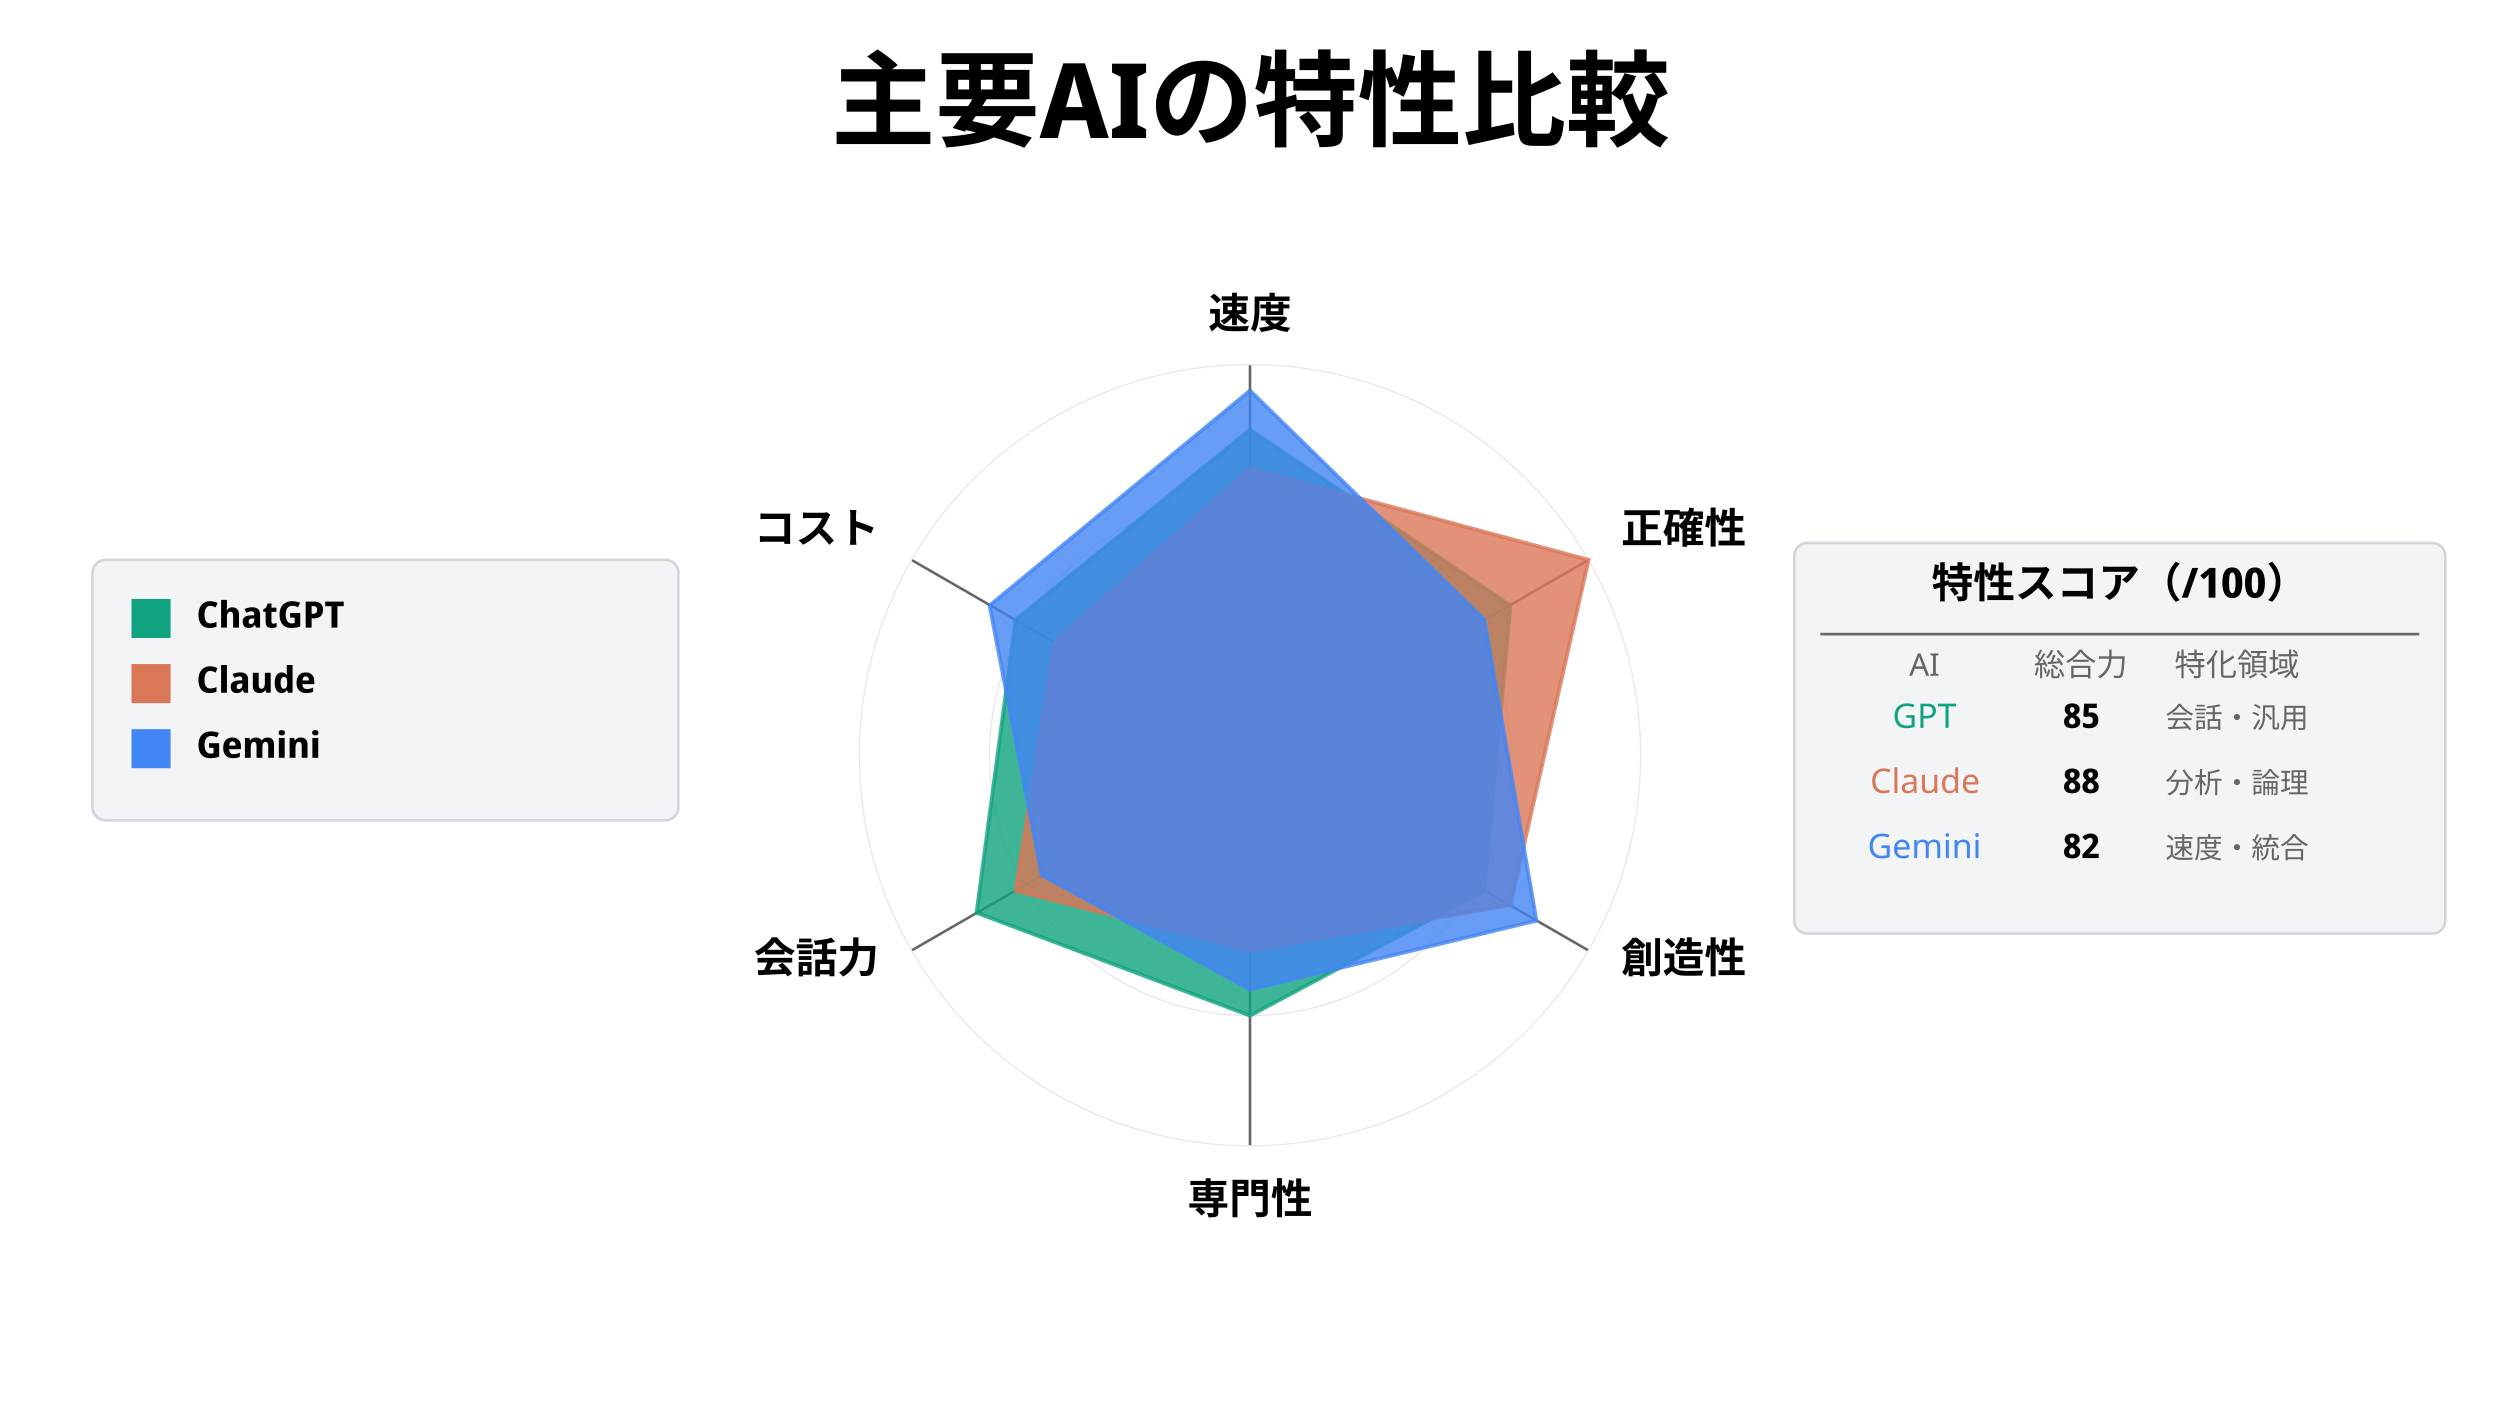 <svg xmlns="http://www.w3.org/2000/svg" width="1920" height="1080" fill="none" viewBox="0 0 1920 1080">
  <rect x="0" y="0" width="1920" height="1080" fill="#333333" stroke="none"/>
  <g clip-path="url(#a)">
    <path fill="#fff" d="M1920 0H0v1080h1920V0Z"/>
    <path fill="#000" d="M645.952 53.12h64.56v9.44h-64.56v-9.44Zm4.24 23.36h56.56v9.28h-56.56v-9.28Zm-7.68 24.72h72v9.44h-72v-9.44Zm30.56-39.92h10.56v44.96h-10.56V61.28Zm-7.12-17.84 8-5.52a78.503 78.503 0 0 1 5.44 3.76c1.973 1.44 3.84 2.88 5.6 4.32 1.813 1.44 3.28 2.8 4.4 4.08l-8.56 6.16c-.96-1.227-2.294-2.587-4-4.08a77.504 77.504 0 0 0-5.36-4.56 99.906 99.906 0 0 0-5.52-4.16Zm55.68 38h73.52v7.76h-73.52v-7.76Zm1.52-40.56h70v8.32h-70v-8.32Zm25.2 32.8 9.44 2.48a287.795 287.795 0 0 1-5.6 8.72 317.114 317.114 0 0 1-5.92 8.8c-1.92 2.827-3.707 5.307-5.36 7.44l-9.2-2.88c1.653-2.133 3.466-4.613 5.44-7.44a415.829 415.829 0 0 0 5.92-8.72 202.295 202.295 0 0 0 5.28-8.4Zm23.2 10.64 9.28 2.32c-2.027 4.747-4.587 8.693-7.68 11.84-3.094 3.147-6.854 5.707-11.28 7.68-4.374 1.973-9.467 3.493-15.28 4.56-5.814 1.12-12.427 1.973-19.84 2.56-.32-1.387-.827-2.853-1.52-4.4-.64-1.547-1.334-2.827-2.08-3.84 8.96-.373 16.64-1.2 23.04-2.48 6.453-1.28 11.76-3.36 15.92-6.24 4.16-2.88 7.306-6.88 9.44-12Zm-34.32 14.56 4.8-6.8a332.252 332.252 0 0 1 18.56 4.24 370.61 370.61 0 0 1 17.6 4.8c5.493 1.6 10.24 3.12 14.24 4.56l-5.76 7.84c-3.894-1.6-8.48-3.28-13.76-5.04-5.227-1.707-10.907-3.387-17.04-5.04a381.728 381.728 0 0 0-18.64-4.56Zm7.04-54.8h9.04v27.36h-9.04V44.08Zm18.08 0h9.12v27.36h-9.12V44.08Zm-26.48 17.2v7.44h45.2v-7.44h-45.2Zm-9.04-7.6h63.76v22.56h-63.76V53.68ZM837.552 106l-3.28-13.6h-18.48l-3.36 13.6h-14.08l18.24-57.36h16.64l18.32 57.36h-14Zm-9.84-37.04c-.32-1.12-.64-2.293-.96-3.52a201.92 201.92 0 0 1-.96-3.84 511.862 511.862 0 0 1-.8-4.08 57.486 57.486 0 0 1-.8 4.16 201.92 201.92 0 0 1-.96 3.84 46.159 46.159 0 0 1-.88 3.44l-3.68 13.28h12.8l-3.76-13.28ZM880.195 106h-26.16v-6.88l6.64-3.2V58.96l-6.64-3.2v-6.88h26.16v6.88l-6.56 3.2v36.96l6.56 3.2V106Zm49.733-54.8a246.87 246.87 0 0 1-2.08 12.96c-.853 4.587-2 9.227-3.44 13.92-1.546 5.387-3.36 10.027-5.44 13.92-2.08 3.893-4.373 6.907-6.88 9.04-2.453 2.08-5.146 3.12-8.08 3.12-2.933 0-5.653-.987-8.16-2.96-2.453-2.027-4.426-4.8-5.92-8.32-1.44-3.52-2.16-7.52-2.16-12 0-4.64.934-9.013 2.8-13.12 1.867-4.107 4.454-7.733 7.76-10.88 3.36-3.2 7.254-5.707 11.68-7.52 4.48-1.813 9.307-2.72 14.48-2.72 4.96 0 9.414.8 13.36 2.4 4 1.6 7.414 3.813 10.24 6.64 2.827 2.827 4.987 6.133 6.48 9.92 1.494 3.787 2.24 7.867 2.24 12.24 0 5.6-1.146 10.613-3.44 15.04-2.293 4.427-5.706 8.08-10.24 10.96-4.48 2.88-10.08 4.853-16.8 5.92l-6-9.52a54.317 54.317 0 0 0 4.08-.56 52.581 52.581 0 0 0 3.36-.72c2.56-.64 4.934-1.547 7.12-2.72 2.24-1.227 4.187-2.72 5.84-4.48 1.654-1.813 2.934-3.92 3.84-6.32.96-2.4 1.44-5.04 1.44-7.92 0-3.147-.48-6.027-1.44-8.64-.96-2.613-2.373-4.88-4.24-6.8-1.866-1.973-4.133-3.467-6.8-4.48-2.666-1.067-5.733-1.6-9.2-1.6-4.266 0-8.026.773-11.28 2.32-3.253 1.493-6 3.44-8.24 5.84s-3.946 4.987-5.12 7.76c-1.12 2.773-1.68 5.413-1.68 7.92 0 2.667.32 4.907.96 6.72.64 1.76 1.414 3.093 2.32 4 .96.853 1.974 1.28 3.04 1.28 1.12 0 2.214-.56 3.28-1.68 1.12-1.173 2.214-2.933 3.28-5.28 1.067-2.347 2.134-5.307 3.2-8.88 1.227-3.84 2.267-7.947 3.12-12.32a125.1 125.1 0 0 0 1.84-12.8l10.88.32Zm68.08-6.08h38.562v8.72h-38.562v-8.72Zm-4.72 15.52h46.802v8.96h-46.802v-8.96Zm1.68 16.16h44.402v8.8h-44.402v-8.8Zm17.362-38.88h9.52V65.6h-9.52V37.92Zm9.44 30.64h9.52v33.92c0 2.4-.29 4.293-.88 5.68-.53 1.387-1.6 2.48-3.2 3.28-1.65.693-3.63 1.12-5.92 1.28-2.29.213-4.93.32-7.92.32-.21-1.387-.59-2.987-1.12-4.8-.53-1.813-1.15-3.387-1.84-4.72l5.84.16h3.84c.64-.053 1.07-.16 1.28-.32.27-.16.4-.507.4-1.04V68.56Zm-24.002 21.36 7.122-4.4a52.786 52.786 0 0 1 3.68 3.92c1.23 1.44 2.37 2.88 3.44 4.32 1.12 1.387 1.97 2.667 2.56 3.84l-7.6 4.96c-.53-1.173-1.31-2.48-2.32-3.92a59.408 59.408 0 0 0-3.36-4.48 58.362 58.362 0 0 0-3.522-4.24Zm-32.96-9.28a290.501 290.501 0 0 0 8.88-2.16c3.36-.853 6.88-1.787 10.56-2.8 3.734-1.067 7.44-2.133 11.12-3.2l1.2 8.48a7225.431 7225.431 0 0 1-15.36 4.72 2038.287 2038.287 0 0 1-14.08 4.16l-2.32-9.2Zm14.32-42.56h8.8v75.12h-8.8V38.08Zm-10.56 4.08 8.08 1.36a250.79 250.79 0 0 1-1.36 10.64 123.176 123.176 0 0 1-1.92 10c-.746 3.147-1.6 5.92-2.56 8.32-.48-.427-1.146-.907-2-1.44l-2.56-1.6c-.853-.587-1.6-1.04-2.24-1.36.854-2.133 1.574-4.613 2.16-7.44a86.93 86.93 0 0 0 1.52-8.96c.427-3.2.72-6.373.88-9.52Zm2.24 10.96h23.84v9.12h-25.68l1.84-9.12ZM1054.57 38h9.6v75.12h-9.6V38Zm-6.72 15.44 6.8.96c-.11 2.293-.32 4.8-.64 7.52-.32 2.72-.75 5.387-1.28 8-.48 2.613-1.04 4.96-1.68 7.04l-7.12-2.56c.64-1.76 1.2-3.867 1.68-6.32.53-2.453.99-4.96 1.36-7.52.43-2.56.72-4.933.88-7.12Zm14.48.56 6.48-2.72a65.292 65.292 0 0 1 3.2 6.72c1.01 2.453 1.73 4.533 2.16 6.24l-6.96 3.2c-.21-1.173-.59-2.507-1.12-4a130.82 130.82 0 0 0-1.76-4.8c-.64-1.653-1.31-3.2-2-4.64Zm15.12-12.32 9.36 1.44c-.53 3.947-1.25 7.867-2.16 11.76-.85 3.84-1.87 7.44-3.04 10.8-1.12 3.307-2.37 6.213-3.76 8.72-.59-.427-1.41-.933-2.48-1.52a37.702 37.702 0 0 0-3.28-1.6c-1.07-.533-2-.96-2.8-1.28 1.44-2.24 2.69-4.88 3.76-7.92 1.07-3.04 1.95-6.293 2.64-9.76.75-3.52 1.33-7.067 1.76-10.64Zm2.88 12.56h36.96v9.04h-39.76l2.8-9.04Zm10.96-15.76h9.6v68.24h-9.6V38.48Zm-15.6 38h39.84v8.96h-39.84v-8.96Zm-6 24.96h50.08v9.2h-50.08v-9.2Zm71.52-39.6h20.16v9.36h-20.16v-9.36Zm-5.84-22.88h10v64.88l-10 2.32v-67.2Zm-10.08 62.56c3.2-.533 6.83-1.173 10.88-1.92 4.05-.8 8.32-1.653 12.8-2.56 4.48-.96 8.91-1.893 13.28-2.8l.88 9.36c-4 .907-8.08 1.84-12.24 2.8a516.4 516.4 0 0 1-12.08 2.64c-3.89.853-7.49 1.653-10.8 2.4l-2.72-9.92Zm67.2-46 6.64 8.4c-2.72 1.44-5.6 2.853-8.64 4.24a239.219 239.219 0 0 1-9.28 3.84 336.576 336.576 0 0 1-9.04 3.44c-.27-1.12-.72-2.4-1.36-3.84-.64-1.493-1.28-2.747-1.92-3.76 2.77-1.12 5.57-2.347 8.4-3.68 2.88-1.387 5.63-2.827 8.24-4.32 2.61-1.493 4.93-2.933 6.96-4.32Zm-26.56-16.56h9.92v58.4c0 2.347.19 3.813.56 4.4.43.587 1.39.88 2.88.88h8.72c1.07 0 1.84-.373 2.32-1.12.53-.8.91-2.187 1.12-4.16.27-1.973.48-4.773.64-8.4 1.17.8 2.61 1.6 4.32 2.4 1.76.8 3.31 1.387 4.64 1.76-.32 4.533-.88 8.187-1.68 10.96-.8 2.773-2.03 4.773-3.68 6-1.6 1.28-3.87 1.92-6.8 1.92h-11.04c-3.09 0-5.52-.427-7.28-1.28-1.71-.853-2.91-2.373-3.6-4.56-.69-2.133-1.04-5.093-1.04-8.88V38.96Zm89.2-1.04h9.52v13.36h-9.52V37.92Zm7.76 21.2 7.52-3.68a80.142 80.142 0 0 1 4 5.44c1.33 1.973 2.56 3.92 3.68 5.84 1.17 1.867 2.08 3.573 2.72 5.12l-8.08 4.16c-.53-1.547-1.33-3.28-2.4-5.2a104.668 104.668 0 0 0-3.52-6 82.416 82.416 0 0 0-3.92-5.68Zm-15.28-2.96 8.88 2.24a56.56 56.56 0 0 1-5.36 10.4c-2.13 3.307-4.37 6.08-6.72 8.32-.53-.533-1.25-1.147-2.16-1.84a54.5 54.5 0 0 0-2.8-2c-.96-.693-1.79-1.227-2.48-1.6 2.29-1.92 4.35-4.24 6.16-6.96 1.87-2.773 3.36-5.627 4.48-8.56Zm-7.76-8.96h39.84v8.72h-39.84V47.2Zm14.08 24.56c1.39 5.067 3.33 9.813 5.84 14.24 2.51 4.373 5.55 8.24 9.12 11.6 3.57 3.36 7.71 6.027 12.4 8-.69.533-1.44 1.253-2.24 2.16-.8.96-1.55 1.92-2.24 2.88-.69.96-1.28 1.84-1.76 2.64-5.07-2.4-9.47-5.52-13.2-9.36-3.73-3.893-6.93-8.373-9.6-13.44s-4.88-10.667-6.64-16.8l8.32-1.92Zm10.88-.16 8.88 2c-2.29 9.707-6 17.84-11.12 24.4-5.07 6.56-11.92 11.707-20.56 15.44a51.11 51.11 0 0 0-3.92-5.36c-.75-.907-1.41-1.627-2-2.16 7.84-3.04 14.13-7.44 18.88-13.2 4.75-5.813 8.03-12.853 9.84-21.12Zm-58.96-25.84h32.72V54h-32.72v-8.24Zm-.88 46.32h35.28v8.4h-35.28v-8.4Zm13.12-54h8.64v23.36h-8.64V38.08Zm1.04 23.44h6.48v22.24h1.12v29.36h-8.64V83.76h1.04V61.52Zm-4.88 14.4v4.72h16.4v-4.72h-16.4Zm0-10.96v4.64h16.4v-4.64h-16.4Zm-6.96-6.72h30.56v29.12h-30.56V58.24Z"/>
    <path stroke="#666" stroke-width="2" d="M960 580V280m0 300 260-150M960 580l260 150M960 580v300m0-300L700 730m260-150L700 430"/>
    <path stroke="#E5E7EB" d="M960 680c55.23 0 100-44.772 100-100s-44.77-100-100-100c-55.228 0-100 44.772-100 100s44.772 100 100 100Z"/>
    <path stroke="#E5E7EB" d="M960 780c110.46 0 200-89.543 200-200s-89.54-200-200-200c-110.457 0-200 89.543-200 200s89.543 200 200 200Z"/>
    <path stroke="#E5E7EB" d="M960 880c165.69 0 300-134.315 300-300s-134.31-300-300-300c-165.685 0-300 134.315-300 300s134.315 300 300 300Z"/>
    <path fill="#000" d="M936.864 237.28v11.808h-3.744v-8.256h-3.712v-3.552h7.456Zm0 10.144c.661 1.045 1.589 1.813 2.784 2.304 1.195.491 2.624.768 4.288.832.939.043 2.048.075 3.328.096 1.301 0 2.667-.011 4.096-.032a130.476 130.476 0 0 0 7.872-.352 27.602 27.602 0 0 0-.928 2.592 15.14 15.14 0 0 0-.288 1.312 67.26 67.26 0 0 1-3.296.128c-1.237.043-2.507.064-3.808.064a120.009 120.009 0 0 1-7.04-.096c-1.963-.085-3.637-.395-5.024-.928-1.387-.512-2.613-1.387-3.68-2.624-.704.597-1.429 1.216-2.176 1.856a51.722 51.722 0 0 1-2.4 1.984l-1.888-4a67.198 67.198 0 0 0 2.336-1.472 38.012 38.012 0 0 0 2.336-1.664h3.488Zm-7.424-19.552 2.848-2.304c.661.427 1.333.928 2.016 1.504a25.075 25.075 0 0 1 1.92 1.728c.597.576 1.077 1.109 1.44 1.6l-3.04 2.56c-.32-.512-.768-1.067-1.344-1.664a24.953 24.953 0 0 0-1.856-1.792 24.832 24.832 0 0 0-1.984-1.632Zm13.376 7.616v2.752h10.688v-2.752h-10.688Zm-3.52-2.944h17.92v8.608h-17.92v-8.608Zm-1.024-4.96h20.032v3.2h-20.032v-3.2Zm7.936-2.752h3.712v24.896h-3.712v-24.896Zm-1.024 15.36 2.784.992a19.954 19.954 0 0 1-2.176 3.168 23.079 23.079 0 0 1-2.816 2.784 17.116 17.116 0 0 1-3.136 2.048 7.292 7.292 0 0 0-.704-.992 13.605 13.605 0 0 0-.896-1.056 11.229 11.229 0 0 0-.832-.864 16.842 16.842 0 0 0 3.008-1.568 20.571 20.571 0 0 0 2.72-2.112c.832-.789 1.515-1.589 2.048-2.4Zm5.184-.032c.619.768 1.387 1.536 2.304 2.304.917.747 1.909 1.44 2.976 2.08a21.474 21.474 0 0 0 3.136 1.568c-.277.235-.587.533-.928.896-.32.341-.629.704-.928 1.088a8.562 8.562 0 0 0-.736 1.024 22.802 22.802 0 0 1-3.136-2.08 29.957 29.957 0 0 1-2.944-2.752 26.998 26.998 0 0 1-2.4-3.008l2.656-1.12Zm17.664-6.336h22.208v3.008h-22.208v-3.008Zm.224 9.312h17.568v3.008h-17.568v-3.008Zm4.096-11.424h3.616v7.264h5.888v-7.264h3.744v10.144h-13.248v-10.144Zm12.512 11.424h.736l.672-.128 2.4 1.216a14.48 14.48 0 0 1-3.36 4.448c-1.365 1.216-2.933 2.24-4.704 3.072-1.749.832-3.648 1.493-5.696 1.984a58.337 58.337 0 0 1-6.432 1.216 11.092 11.092 0 0 0-.704-1.696c-.299-.619-.597-1.131-.896-1.536a50.302 50.302 0 0 0 5.856-.832c1.899-.384 3.637-.896 5.216-1.536 1.579-.64 2.955-1.429 4.128-2.368 1.195-.96 2.123-2.069 2.784-3.328v-.512Zm-10.016 2.368c.96 1.195 2.24 2.219 3.84 3.072 1.6.832 3.445 1.504 5.536 2.016 2.091.512 4.373.875 6.848 1.088a8.007 8.007 0 0 0-.864.96c-.277.405-.544.811-.8 1.216-.235.405-.437.779-.608 1.12-2.581-.341-4.949-.853-7.104-1.536-2.155-.683-4.085-1.579-5.792-2.688a17.586 17.586 0 0 1-4.352-4.064l3.296-1.184Zm.16-20.704h4v4.832h-4V224.8Zm-9.6 2.912h25.024v3.424h-25.024v-3.424Zm-1.856 0h3.68v8.992c0 1.323-.043 2.763-.128 4.32a55.144 55.144 0 0 1-.48 4.8 32.642 32.642 0 0 1-1.056 4.8c-.448 1.536-1.035 2.923-1.76 4.16a9.962 9.962 0 0 0-.896-.768 23.348 23.348 0 0 0-1.184-.8 5.562 5.562 0 0 0-1.056-.544 15.936 15.936 0 0 0 1.568-3.744c.384-1.365.672-2.752.864-4.16.192-1.429.309-2.837.352-4.224.064-1.387.096-2.667.096-3.84v-8.992ZM1247.5 391.88h27.26v3.744h-27.26v-3.744Zm14.3 10.816h11.33v3.744h-11.33v-3.744Zm-15.39 12.224h29.25v3.744h-29.25v-3.744Zm13.53-21.536h4.07v23.36h-4.07v-23.36Zm-9.56 7.232h4v16.288h-4v-16.288Zm44.19 4.736h11.97v2.816h-11.97v-2.816Zm0 5.056h11.97v2.816h-11.97v-2.816Zm-.07 5.088h13.54v3.136h-13.54v-3.136Zm-4.7-22.688h18.08v5.824h-3.42v-2.624h-11.43v2.624h-3.23v-5.824Zm9.09 9.856h3.52V417h-3.52v-14.336Zm-3.14-2.624h11.49v3.168h-11.49v16.672h-3.61v-16.512l3.26-3.328h.35Zm1.67-10.272 3.64.704c-.85 3.456-2.08 6.539-3.68 9.248-1.6 2.709-3.57 4.928-5.92 6.656a12.37 12.37 0 0 0-.73-.896c-.3-.384-.62-.757-.96-1.12a9.743 9.743 0 0 0-.9-.864c2.18-1.429 3.98-3.328 5.41-5.696 1.43-2.368 2.47-5.045 3.14-8.032Zm3.45 7.04 3.52.736c-.4.875-.82 1.728-1.25 2.56-.4.811-.77 1.515-1.12 2.112l-2.88-.736c.3-.661.62-1.429.96-2.304.35-.875.6-1.664.77-2.368Zm-22.33-5.088h11.52v3.488h-11.52v-3.488Zm3.58 9.408h7.46v14.88h-7.46v-3.296h4.22v-8.288h-4.22v-3.296Zm-.29-7.552 3.59.544c-.3 2.304-.71 4.565-1.22 6.784a41.097 41.097 0 0 1-1.95 6.208c-.77 1.92-1.69 3.605-2.75 5.056a8.613 8.613 0 0 0-.55-1.152c-.23-.469-.49-.939-.77-1.408-.25-.469-.5-.843-.73-1.12.83-1.173 1.52-2.549 2.08-4.128a36.07 36.07 0 0 0 1.41-5.12c.38-1.835.68-3.723.89-5.664Zm-1.21 7.552h3.1v17.376h-3.1v-17.376Zm33.15-11.328h3.84v30.048h-3.84V389.8Zm-2.69 6.176 2.72.384c-.04.917-.13 1.92-.26 3.008a33.187 33.187 0 0 1-.51 3.2 23.753 23.753 0 0 1-.67 2.816l-2.85-1.024c.26-.704.48-1.547.67-2.528.22-.981.4-1.984.55-3.008.17-1.024.29-1.973.35-2.848Zm5.79.224 2.59-1.088c.45.811.88 1.707 1.28 2.688.41.981.7 1.813.87 2.496l-2.79 1.28c-.08-.469-.23-1.003-.44-1.6-.22-.619-.45-1.259-.71-1.92-.25-.661-.52-1.28-.8-1.856Zm6.05-4.928 3.74.576c-.21 1.579-.5 3.147-.86 4.704a37.897 37.897 0 0 1-1.22 4.32 21.116 21.116 0 0 1-1.5 3.488 9.87 9.87 0 0 0-.99-.608c-.43-.235-.87-.448-1.31-.64-.43-.213-.8-.384-1.12-.512.57-.896 1.07-1.952 1.5-3.168.43-1.216.78-2.517 1.06-3.904.29-1.408.53-2.827.7-4.256Zm1.15 5.024h14.79v3.616h-15.91l1.12-3.616Zm4.39-6.304h3.84v27.296h-3.84v-27.296Zm-6.24 15.2h15.93v3.584h-15.93v-3.584Zm-2.4 9.984h20.03v3.68h-20.03v-3.68Zm-67.59 310.864h7.46v2.56h-7.46v-2.56Zm-.09 20.032h9.53v2.752h-9.53v-2.752Zm-1.64-12.48h10.21v2.304h-10.21v-2.304Zm-1.56-3.84h3.29v4.704c0 1.067-.05 2.24-.16 3.52-.1 1.259-.3 2.56-.57 3.904a21.175 21.175 0 0 1-1.22 3.904c-.51 1.259-1.17 2.4-1.98 3.424-.15-.213-.39-.48-.71-.8-.32-.299-.65-.597-.99-.896-.32-.277-.61-.48-.86-.608a11.83 11.83 0 0 0 2.11-4.064c.45-1.472.73-2.933.86-4.384.15-1.472.23-2.827.23-4.064v-4.64Zm1.85 0h11.43v10.016h-11.52v-2.656h8.09v-4.672h-8v-2.688Zm-.03 11.296h12v8.672h-3.36v-5.92h-5.41v6.016h-3.23v-8.768Zm13.38-17.344h3.64v18.112h-3.64v-18.112Zm7-3.232h3.75v24.8c0 1.088-.13 1.92-.39 2.496-.23.576-.66 1.013-1.28 1.312-.64.32-1.45.523-2.43.608-.98.107-2.17.16-3.58.16a6.56 6.56 0 0 0-.29-1.248c-.13-.469-.28-.949-.45-1.44-.17-.469-.34-.875-.51-1.216.96.021 1.86.043 2.69.064h1.73c.27 0 .47-.053.57-.16.13-.128.19-.331.19-.608v-24.768Zm-17.44-.256h2.12v.768h1.21v1.088c-.96 1.301-2.17 2.731-3.65 4.288-1.45 1.536-3.27 3.008-5.47 4.416a5.319 5.319 0 0 0-.61-.96 9.316 9.316 0 0 0-.89-1.024c-.3-.32-.57-.576-.8-.768a21.716 21.716 0 0 0 3.45-2.4 24.447 24.447 0 0 0 2.69-2.72c.79-.917 1.44-1.813 1.95-2.688Zm.8 0h2.63c.74.555 1.53 1.184 2.37 1.888.83.683 1.63 1.365 2.4 2.048.76.661 1.4 1.269 1.92 1.824l-2.44 2.848a29.854 29.854 0 0 0-1.76-1.888c-.7-.725-1.45-1.451-2.24-2.176-.76-.725-1.5-1.333-2.2-1.824h-.68v-2.72Zm36.61 3.232h15.17v3.232h-15.17v-3.232Zm-4.19 5.92h20.7v3.232h-20.7v-3.232Zm3.71-9.248 3.59.832a25.444 25.444 0 0 1-2.18 4.704c-.87 1.493-1.78 2.752-2.72 3.776-.26-.192-.59-.405-.99-.64a21.48 21.48 0 0 0-1.19-.672c-.4-.213-.75-.384-1.05-.512 1-.896 1.9-2.016 2.69-3.36.79-1.344 1.4-2.72 1.85-4.128Zm4.83-.32h3.81v11.744h-3.81V719.8Zm-9.6 12.48v11.808h-3.74v-8.256h-3.71v-3.552h7.45Zm0 10.144c.67 1.045 1.59 1.813 2.79 2.304 1.19.491 2.62.768 4.29.832.93.043 2.04.075 3.32.096 1.31 0 2.67-.011 4.1-.032 1.43-.021 2.83-.064 4.19-.128 1.39-.064 2.62-.139 3.68-.224-.13.299-.28.683-.45 1.152-.17.469-.33.949-.48 1.44-.12.491-.22.928-.28 1.312-.96.064-2.06.107-3.3.128-1.24.043-2.51.064-3.81.064a120.017 120.017 0 0 1-7.04-.096c-1.96-.085-3.64-.395-5.02-.928-1.39-.512-2.62-1.387-3.68-2.624-.71.597-1.43 1.216-2.18 1.856-.72.64-1.52 1.301-2.4 1.984l-1.89-4a63.65 63.65 0 0 0 2.34-1.472c.81-.533 1.59-1.088 2.34-1.664h3.48Zm-7.42-19.552 2.85-2.304c.66.427 1.33.928 2.01 1.504.69.555 1.33 1.131 1.92 1.728.6.576 1.08 1.109 1.44 1.6l-3.04 2.56c-.32-.512-.76-1.067-1.34-1.664a22.89 22.89 0 0 0-1.86-1.792 24.285 24.285 0 0 0-1.98-1.632Zm14.78 14.528v3.264h8.45V737.4h-8.45Zm-3.74-3.072h16.19v9.376h-16.19v-9.376Zm24.29-14.528h3.84v30.048h-3.84V719.8Zm-2.69 6.176 2.72.384c-.04.917-.13 1.92-.26 3.008a33.187 33.187 0 0 1-.51 3.2 23.753 23.753 0 0 1-.67 2.816l-2.85-1.024c.26-.704.48-1.547.67-2.528.22-.981.4-1.984.55-3.008.17-1.024.29-1.973.35-2.848Zm5.79.224 2.59-1.088c.45.811.88 1.707 1.28 2.688.41.981.7 1.813.87 2.496l-2.79 1.28c-.08-.469-.23-1.003-.44-1.6-.22-.619-.45-1.259-.71-1.92-.25-.661-.52-1.28-.8-1.856Zm6.05-4.928 3.74.576c-.21 1.579-.5 3.147-.86 4.704a37.897 37.897 0 0 1-1.22 4.32 21.116 21.116 0 0 1-1.5 3.488 9.87 9.87 0 0 0-.99-.608c-.43-.235-.87-.448-1.31-.64-.43-.213-.8-.384-1.12-.512.57-.896 1.07-1.952 1.5-3.168.43-1.216.78-2.517 1.06-3.904.29-1.408.53-2.827.7-4.256Zm1.15 5.024h14.79v3.616h-15.91l1.12-3.616Zm4.39-6.304h3.84v27.296h-3.84v-27.296Zm-6.24 15.2h15.93v3.584h-15.93v-3.584Zm-2.4 9.984h20.03v3.68h-20.03v-3.68ZM913.44 924.192h29.152v3.232H913.44v-3.232Zm.768-17.248h27.584v3.168h-27.584v-3.168Zm17.664 15.232h3.776v8.992c0 .917-.128 1.621-.384 2.112-.235.491-.683.864-1.344 1.12-.661.235-1.472.373-2.432.416-.96.064-2.091.096-3.392.096a8.823 8.823 0 0 0-.48-1.728 10.639 10.639 0 0 0-.704-1.632c.576 0 1.152.011 1.728.032.597.021 1.12.032 1.568.032h.96c.277-.021.459-.064.544-.128.107-.085.16-.235.16-.448v-8.864Zm-5.888-17.344h3.776v16.288h-3.776v-16.288Zm-7.968 24.192 2.88-2.016c.576.384 1.163.832 1.76 1.344a31.182 31.182 0 0 1 1.728 1.536c.555.491.992.96 1.312 1.408l-3.104 2.272c-.277-.448-.672-.939-1.184-1.472a30.15 30.15 0 0 0-1.664-1.6 17.632 17.632 0 0 0-1.728-1.472Zm2.112-10.784v1.632h15.744v-1.632h-15.744Zm0-4.096v1.632h15.744v-1.632h-15.744Zm-3.616-2.592h23.136v10.944h-23.136v-10.944Zm31.936-.672h8v2.72h-8v-2.72Zm14.784 0h8.064v2.72h-8.064v-2.72Zm6.528-4.8h3.904v24.128c0 1.109-.139 1.963-.416 2.56-.277.619-.757 1.077-1.44 1.376-.704.32-1.6.512-2.688.576-1.088.085-2.411.128-3.968.128a7.578 7.578 0 0 0-.288-1.28 23.49 23.49 0 0 0-.512-1.44 6.505 6.505 0 0 0-.576-1.216c.683.043 1.376.075 2.08.096h3.008c.341 0 .576-.064.704-.192s.192-.341.192-.64V906.08Zm-21.024 0h10.08v12.448h-10.08v-3.104h6.496v-6.24h-6.496v-3.104Zm23.104 0v3.104h-7.168v6.336h7.168v3.072h-10.816V906.08h10.816Zm-25.28 0h3.808v28.8h-3.808v-28.8Zm34.208-1.28h3.84v30.048h-3.84V904.8Zm-2.688 6.176 2.72.384c-.043.917-.128 1.92-.256 3.008a38.6 38.6 0 0 1-.512 3.2 24.972 24.972 0 0 1-.672 2.816l-2.848-1.024c.256-.704.48-1.547.672-2.528.213-.981.395-1.984.544-3.008.171-1.024.288-1.973.352-2.848Zm5.792.224 2.592-1.088c.448.811.875 1.707 1.28 2.688.405.981.693 1.813.864 2.496l-2.784 1.28a10.333 10.333 0 0 0-.448-1.6 53.78 53.78 0 0 0-.704-1.92 25.717 25.717 0 0 0-.8-1.856Zm6.048-4.928 3.744.576a50.354 50.354 0 0 1-.864 4.704 38.321 38.321 0 0 1-1.216 4.32c-.448 1.323-.949 2.485-1.504 3.488a9.71 9.71 0 0 0-.992-.608 14.852 14.852 0 0 0-1.312-.64c-.427-.213-.8-.384-1.12-.512.576-.896 1.077-1.952 1.504-3.168a28.8 28.8 0 0 0 1.056-3.904c.299-1.408.533-2.827.704-4.256Zm1.152 5.024h14.788v3.616h-15.908l1.12-3.616Zm4.384-6.304h3.84v27.296h-3.84v-27.296Zm-6.24 15.2h15.934v3.584h-15.934v-3.584Zm-2.4 9.984h20.034v3.68h-20.034v-3.68Zm-404.84-185.032a830.24 830.24 0 0 1 6.592-.192c2.517-.085 5.152-.181 7.904-.288 2.773-.107 5.504-.213 8.192-.32l-.128 3.52a456.84 456.84 0 0 1-7.936.384c-2.667.128-5.205.245-7.616.352-2.411.128-4.587.235-6.528.32l-.48-3.776Zm-.16-9.504h26.592v3.584h-26.592v-3.584Zm5.696-6.176h15.008v3.52h-15.008v-3.52Zm2.112 8.512 4.384 1.184a104.583 104.583 0 0 1-1.568 3.072 92.184 92.184 0 0 1-1.6 2.944 38.955 38.955 0 0 1-1.472 2.496l-3.36-1.12c.427-.789.875-1.675 1.344-2.656a41.948 41.948 0 0 0 1.28-3.04c.405-1.045.736-2.005.992-2.88Zm7.968 3.296 3.36-1.792c.96.832 1.909 1.728 2.848 2.688.939.96 1.803 1.931 2.592 2.912.789.96 1.429 1.845 1.92 2.656l-3.584 2.176c-.427-.811-1.035-1.728-1.824-2.752a51.002 51.002 0 0 0-2.56-3.072 34.712 34.712 0 0 0-2.752-2.816Zm-2.624-17.728c-.853 1.216-1.952 2.464-3.296 3.744a38.303 38.303 0 0 1-4.48 3.584 38.427 38.427 0 0 1-5.12 2.976 5.078 5.078 0 0 0-.608-1.056 11.333 11.333 0 0 0-.832-1.152 8.121 8.121 0 0 0-.832-.992 30.25 30.25 0 0 0 5.28-3.008 35.276 35.276 0 0 0 4.512-3.84c1.344-1.365 2.411-2.677 3.2-3.936h4.032a27.958 27.958 0 0 0 2.848 3.328 30.451 30.451 0 0 0 3.328 2.88 34.505 34.505 0 0 0 3.616 2.304 31.523 31.523 0 0 0 3.808 1.696 10.895 10.895 0 0 0-1.344 1.664c-.427.64-.811 1.248-1.152 1.824a37.796 37.796 0 0 1-4.864-2.752 42.215 42.215 0 0 1-4.608-3.52c-1.408-1.259-2.571-2.507-3.488-3.744Zm31.136 13.408h14.752v12.8h-3.808v-9.376h-7.296v9.504h-3.648v-12.928Zm12.512-16.8 2.688 3.168a47.7 47.7 0 0 1-4.768 1.12c-1.728.32-3.499.587-5.312.8-1.792.192-3.531.352-5.216.48-.064-.469-.203-1.013-.416-1.632a12.435 12.435 0 0 0-.64-1.6c1.216-.107 2.443-.235 3.68-.384a89.505 89.505 0 0 0 3.68-.512 80.645 80.645 0 0 0 3.424-.672 53.572 53.572 0 0 0 2.88-.768Zm-7.296 3.008h3.968v15.52h-3.968v-15.52Zm-6.88 5.92h17.76v3.648h-17.76v-3.648Zm4.128 15.808h10.304v3.424h-10.304v-3.424Zm-15.072-15.04h9.664v2.912h-9.664v-2.912Zm.192-9.024h9.472v2.88h-9.472v-2.88Zm-.192 13.504h9.664v2.912h-9.664v-2.912Zm-1.536-9.088h12.224v3.04H611.96v-3.04Zm3.456 13.632h7.904v9.728h-7.904v-3.04h4.608v-3.648h-4.608v-3.04Zm-2.016 0h3.232v10.976H613.4v-10.976Zm32-12.384h24.544v3.936H645.4v-3.936Zm22.944 0h4v.352c0 .235-.011.501-.032.8 0 .277-.011.501-.032.672-.171 3.2-.341 5.941-.512 8.224-.171 2.261-.363 4.139-.576 5.632-.192 1.493-.427 2.677-.704 3.552-.256.875-.565 1.525-.928 1.952-.491.619-.992 1.045-1.504 1.28-.491.235-1.088.395-1.792.48-.576.085-1.333.128-2.272.128-.939 0-1.899-.011-2.88-.032-.021-.576-.16-1.248-.416-2.016-.235-.768-.533-1.419-.896-1.952 1.024.085 1.963.139 2.816.16h1.952c.32 0 .597-.032.832-.096s.448-.203.64-.416c.277-.277.533-.811.768-1.6.235-.811.437-1.931.608-3.36.192-1.429.363-3.211.512-5.344.149-2.155.288-4.704.416-7.648v-.768Zm-13.12-6.624h4.096v6.624c0 1.451-.075 2.997-.224 4.64a30.426 30.426 0 0 1-.832 5.024 22.845 22.845 0 0 1-1.952 5.024c-.875 1.664-2.037 3.253-3.488 4.768-1.429 1.515-3.232 2.88-5.408 4.096a9.897 9.897 0 0 0-.864-1.088 11.462 11.462 0 0 0-1.12-1.152 11.33 11.33 0 0 0-1.056-.896c2.005-1.067 3.659-2.261 4.96-3.584 1.323-1.323 2.379-2.699 3.168-4.128a19.453 19.453 0 0 0 1.76-4.384c.405-1.493.661-2.944.768-4.352.128-1.429.192-2.752.192-3.968v-6.624Zm-71.2-325.584c.597.064 1.269.117 2.016.16.747.021 1.387.032 1.92.032h17.664a35.55 35.55 0 0 0 1.28-.064 67.59 67.59 0 0 0-.064 1.408 40.9 40.9 0 0 0-.032 1.536v16.576c0 .555.011 1.205.032 1.952.043.747.075 1.355.096 1.824h-4.64c.021-.469.032-.981.032-1.536.021-.576.032-1.152.032-1.728V398.6h-14.368c-.683 0-1.408.011-2.176.032-.747.021-1.344.053-1.792.096v-4.448Zm-.416 17.376c.555.043 1.173.085 1.856.128.704.043 1.419.064 2.144.064h17.28v4.192h-17.152c-.619 0-1.333.021-2.144.064a79.2 79.2 0 0 0-1.984.128v-4.576Zm54.08-16.352c-.128.192-.32.491-.576.896a7.55 7.55 0 0 0-.544 1.12 53.664 53.664 0 0 1-1.664 3.36 40.851 40.851 0 0 1-2.208 3.744 36.216 36.216 0 0 1-2.592 3.488 53.852 53.852 0 0 1-3.968 4 43.837 43.837 0 0 1-4.544 3.616 34.994 34.994 0 0 1-4.864 2.816l-3.296-3.456a29.707 29.707 0 0 0 5.024-2.496 37.651 37.651 0 0 0 4.512-3.264c1.387-1.173 2.581-2.315 3.584-3.424a26.944 26.944 0 0 0 1.984-2.592 29.705 29.705 0 0 0 1.696-2.72c.491-.917.853-1.76 1.088-2.528h-10.848c-.448 0-.917.021-1.408.064-.491.021-.96.053-1.408.096-.427.021-.757.043-.992.064v-4.544c.32.021.715.053 1.184.096a30.251 30.251 0 0 0 2.624.128h11.296c.704 0 1.344-.043 1.92-.128.597-.085 1.056-.181 1.376-.288l2.624 1.952Zm-7.168 9.952a44.936 44.936 0 0 1 2.656 2.304 82.584 82.584 0 0 1 2.784 2.72c.917.939 1.76 1.845 2.528 2.72.789.853 1.451 1.6 1.984 2.24l-3.648 3.168a48.371 48.371 0 0 0-2.72-3.392 68.837 68.837 0 0 0-3.2-3.488 61.978 61.978 0 0 0-3.392-3.328l3.008-2.944Zm22.528 8.672v-18.4c0-.555-.032-1.195-.096-1.92a14.915 14.915 0 0 0-.224-1.92h4.992a87.884 87.884 0 0 0-.192 1.856 20.585 20.585 0 0 0-.096 1.984v18.4c0 .299.011.725.032 1.28.021.533.064 1.088.128 1.664.064.576.107 1.088.128 1.536h-4.992c.085-.64.16-1.387.224-2.24.064-.853.096-1.6.096-2.24Zm3.424-13.952c1.067.277 2.261.64 3.584 1.088 1.323.427 2.656.885 4 1.376 1.344.491 2.603.981 3.776 1.472 1.195.469 2.187.907 2.976 1.312l-1.824 4.416a43.948 43.948 0 0 0-2.976-1.408 77.244 77.244 0 0 0-3.328-1.408 78.993 78.993 0 0 0-3.296-1.248 192.073 192.073 0 0 0-2.912-1.024v-4.576Z"/>
    <path fill="#10A37F" stroke="#10A37F" stroke-width="3" d="m960 330 200 135-20 219-180 96-210-79 30-225 180-146Z" opacity=".8"/>
    <path fill="#D97757" stroke="#D97757" stroke-width="3" d="m960 360 260 70-60 265-200 35-180-46 30-191 150-133Z" opacity=".8"/>
    <path fill="#4285F4" stroke="#4285F4" stroke-width="3" d="m960 300 180 176 40 231-220 53-160-88-40-207 200-165Z" opacity=".8"/>
    <path fill="#F3F4F6" stroke="#D1D5DB" stroke-width="2" d="M511 430H81c-5.523 0-10 4.477-10 10v180c0 5.523 4.477 10 10 10h430c5.523 0 10-4.477 10-10V440c0-5.523-4.477-10-10-10Z"/>
    <path fill="#10A37F" d="M131 460h-30v30h30v-30Z"/>
    <path fill="#000" d="M161.36 465.256c-.672 0-1.279.159-1.82.476-.523.317-.971.775-1.344 1.372-.373.579-.653 1.288-.84 2.128-.187.84-.28 1.783-.28 2.828 0 1.419.159 2.632.476 3.64.317.989.803 1.745 1.456 2.268.653.523 1.484.784 2.492.784.803 0 1.587-.093 2.352-.28a17.517 17.517 0 0 0 2.436-.784v3.556c-.821.355-1.652.616-2.492.784-.84.168-1.755.252-2.744.252-1.997 0-3.631-.42-4.9-1.26-1.269-.859-2.212-2.053-2.828-3.584-.597-1.549-.896-3.351-.896-5.404 0-1.512.196-2.893.588-4.144.392-1.269.971-2.361 1.736-3.276a7.87 7.87 0 0 1 2.8-2.128c1.12-.504 2.399-.756 3.836-.756.933 0 1.913.131 2.94.392 1.045.243 1.951.579 2.716 1.008l-1.428 3.444a18.825 18.825 0 0 0-2.1-.924 6.05 6.05 0 0 0-2.156-.392Zm12.922-.196c0 .747-.028 1.465-.084 2.156a20.897 20.897 0 0 1-.112 1.456h.224c.318-.523.672-.943 1.064-1.26a3.89 3.89 0 0 1 1.372-.728 5.107 5.107 0 0 1 1.624-.252c1.008 0 1.895.196 2.66.588.784.392 1.4.999 1.848 1.82.448.821.672 1.885.672 3.192V482h-4.508v-8.932c0-1.101-.168-1.923-.504-2.464-.317-.56-.821-.84-1.512-.84-.69 0-1.241.196-1.652.588-.41.392-.7.961-.868 1.708-.149.747-.224 1.661-.224 2.744V482h-4.48v-21.28h4.48v4.34Zm19.489 1.344c1.885 0 3.341.448 4.368 1.344 1.045.877 1.568 2.231 1.568 4.06V482h-3.108l-.868-2.072h-.112a8.067 8.067 0 0 1-1.26 1.344 3.85 3.85 0 0 1-1.484.756c-.56.168-1.241.252-2.044.252-.84 0-1.596-.168-2.268-.504-.653-.355-1.176-.887-1.568-1.596-.392-.728-.588-1.643-.588-2.744 0-1.624.532-2.819 1.596-3.584 1.083-.784 2.669-1.213 4.76-1.288l2.464-.084v-.672c0-.803-.177-1.391-.532-1.764-.355-.373-.84-.56-1.456-.56-.635 0-1.297.112-1.988.336-.691.205-1.381.467-2.072.784l-1.372-2.828a12.052 12.052 0 0 1 2.716-1.008 13.834 13.834 0 0 1 3.248-.364Zm.168 8.568c-1.101.037-1.876.28-2.324.728-.429.448-.644 1.036-.644 1.764 0 .635.149 1.092.448 1.372.317.261.728.392 1.232.392.709 0 1.316-.261 1.82-.784.523-.541.784-1.297.784-2.268v-1.26l-1.316.056Zm16.076 3.976c.448 0 .859-.047 1.232-.14.392-.093.794-.205 1.204-.336v3.108a9.772 9.772 0 0 1-1.652.476c-.616.149-1.344.224-2.184.224-.896 0-1.698-.149-2.408-.448-.69-.299-1.232-.812-1.624-1.54-.392-.747-.588-1.773-.588-3.08v-7.364h-1.82v-1.764l2.184-1.4 1.232-3.22h2.884v3.248h3.808v3.136h-3.808v7.364c0 .579.14 1.017.42 1.316.28.28.654.42 1.12.42Zm12.822-8.176h7.756v10.36c-.971.355-2.035.635-3.192.84a21.7 21.7 0 0 1-3.78.308c-1.829 0-3.416-.392-4.76-1.176-1.325-.784-2.352-1.941-3.08-3.472-.709-1.531-1.064-3.416-1.064-5.656 0-2.091.373-3.901 1.12-5.432.765-1.531 1.876-2.716 3.332-3.556 1.475-.84 3.276-1.26 5.404-1.26 1.083 0 2.128.112 3.136.336 1.008.224 1.904.523 2.688.896l-1.456 3.388a11.61 11.61 0 0 0-2.044-.784 8.54 8.54 0 0 0-2.324-.308c-1.139 0-2.1.28-2.884.84-.765.56-1.344 1.353-1.736 2.38-.373 1.008-.56 2.203-.56 3.584 0 1.307.168 2.464.504 3.472.336 1.008.84 1.801 1.512 2.38.672.56 1.521.84 2.548.84.299 0 .588-.009.868-.028.28-.037.541-.075.784-.112.261-.056.485-.103.672-.14V474.3h-3.444v-3.528Zm18.185-8.764c2.408 0 4.182.56 5.32 1.68 1.158 1.101 1.736 2.623 1.736 4.564 0 .877-.121 1.717-.364 2.52a5.756 5.756 0 0 1-1.204 2.128c-.56.616-1.306 1.101-2.24 1.456-.914.355-2.044.532-3.388.532h-1.568V482h-4.536v-19.992h6.244Zm-.14 3.472h-1.568v5.936h1.148c.598 0 1.13-.103 1.596-.308a2.313 2.313 0 0 0 1.092-.98c.262-.448.392-1.027.392-1.736 0-.989-.224-1.717-.672-2.184-.429-.485-1.092-.728-1.988-.728Zm18.25 16.52h-4.536v-16.464h-4.844v-3.528h14.224v3.528h-4.844V482Z"/>
    <path fill="#D97757" d="M131 510h-30v30h30v-30Z"/>
    <path fill="#000" d="M161.36 515.256c-.672 0-1.279.159-1.82.476-.523.317-.971.775-1.344 1.372-.373.579-.653 1.288-.84 2.128-.187.84-.28 1.783-.28 2.828 0 1.419.159 2.632.476 3.64.317.989.803 1.745 1.456 2.268.653.523 1.484.784 2.492.784.803 0 1.587-.093 2.352-.28a17.517 17.517 0 0 0 2.436-.784v3.556c-.821.355-1.652.616-2.492.784-.84.168-1.755.252-2.744.252-1.997 0-3.631-.42-4.9-1.26-1.269-.859-2.212-2.053-2.828-3.584-.597-1.549-.896-3.351-.896-5.404 0-1.512.196-2.893.588-4.144.392-1.269.971-2.361 1.736-3.276a7.87 7.87 0 0 1 2.8-2.128c1.12-.504 2.399-.756 3.836-.756.933 0 1.913.131 2.94.392 1.045.243 1.951.579 2.716 1.008l-1.428 3.444a18.825 18.825 0 0 0-2.1-.924 6.05 6.05 0 0 0-2.156-.392ZM174.282 532h-4.48v-21.28h4.48V532Zm10.302-15.596c1.885 0 3.341.448 4.368 1.344 1.045.877 1.568 2.231 1.568 4.06V532h-3.108l-.868-2.072h-.112a8.067 8.067 0 0 1-1.26 1.344c-.43.355-.924.607-1.484.756-.56.168-1.242.252-2.044.252-.84 0-1.596-.168-2.268-.504-.654-.355-1.176-.887-1.568-1.596-.392-.728-.588-1.643-.588-2.744 0-1.624.532-2.819 1.596-3.584 1.082-.784 2.669-1.213 4.76-1.288l2.464-.084v-.672c0-.803-.178-1.391-.532-1.764-.355-.373-.84-.56-1.456-.56-.635 0-1.298.112-1.988.336-.691.205-1.382.467-2.072.784l-1.372-2.828a12.034 12.034 0 0 1 2.716-1.008 13.828 13.828 0 0 1 3.248-.364Zm.168 8.568c-1.102.037-1.876.28-2.324.728-.43.448-.644 1.036-.644 1.764 0 .635.149 1.092.448 1.372.317.261.728.392 1.232.392.709 0 1.316-.261 1.82-.784.522-.541.784-1.297.784-2.268v-1.26l-1.316.056Zm23.16-8.26V532h-3.388l-.588-1.96h-.252a4.03 4.03 0 0 1-1.148 1.288 4.675 4.675 0 0 1-1.512.7 6.01 6.01 0 0 1-1.736.252c-.99 0-1.867-.196-2.632-.588-.766-.392-1.372-.999-1.82-1.82-.43-.821-.644-1.885-.644-3.192v-9.968h4.48v8.932c0 1.083.158 1.904.476 2.464.317.56.83.84 1.54.84.728 0 1.288-.196 1.68-.588.392-.392.662-.961.812-1.708.168-.747.252-1.661.252-2.744v-7.196h4.48Zm8.344 15.568c-1.549 0-2.818-.663-3.808-1.988-.989-1.344-1.484-3.313-1.484-5.908 0-2.613.504-4.592 1.512-5.936 1.008-1.344 2.315-2.016 3.92-2.016.672 0 1.251.103 1.736.308.504.187.934.448 1.288.784.374.336.691.719.952 1.148h.112a16.294 16.294 0 0 1-.168-1.288 18.315 18.315 0 0 1-.084-1.764v-4.9h4.48V532h-3.388l-.924-1.988h-.168a5.745 5.745 0 0 1-.896 1.148 4.083 4.083 0 0 1-1.288.812c-.504.205-1.101.308-1.792.308Zm1.708-3.332c.934 0 1.596-.336 1.988-1.008.411-.691.616-1.717.616-3.08v-.448c0-1.493-.186-2.632-.56-3.416-.373-.784-1.073-1.176-2.1-1.176-.728 0-1.316.401-1.764 1.204-.429.784-.644 1.923-.644 3.416 0 1.493.215 2.623.644 3.388.448.747 1.055 1.12 1.82 1.12Zm16.789-12.516c1.363 0 2.539.271 3.528.812a5.573 5.573 0 0 1 2.296 2.352c.542 1.027.812 2.287.812 3.78v2.016h-9.1c.038 1.176.336 2.1.896 2.772.579.672 1.4 1.008 2.464 1.008.934 0 1.774-.093 2.52-.28.766-.205 1.55-.513 2.352-.924v3.22a8.187 8.187 0 0 1-2.268.812c-.802.187-1.801.28-2.996.28-1.456 0-2.753-.28-3.892-.84-1.12-.579-2.006-1.447-2.66-2.604-.634-1.157-.952-2.613-.952-4.368 0-1.792.29-3.276.868-4.452.598-1.195 1.419-2.091 2.464-2.688 1.064-.597 2.287-.896 3.668-.896Zm.084 2.968c-.672 0-1.232.261-1.68.784-.448.523-.709 1.335-.784 2.436h4.9c0-.616-.093-1.167-.28-1.652-.186-.485-.457-.868-.812-1.148-.354-.28-.802-.42-1.344-.42Z"/>
    <path fill="#4285F4" d="M131 560h-30v30h30v-30Z"/>
    <path fill="#000" d="M160.548 570.772h7.756v10.36c-.971.355-2.035.635-3.192.84a21.7 21.7 0 0 1-3.78.308c-1.829 0-3.416-.392-4.76-1.176-1.325-.784-2.352-1.941-3.08-3.472-.709-1.531-1.064-3.416-1.064-5.656 0-2.091.373-3.901 1.12-5.432.765-1.531 1.876-2.716 3.332-3.556 1.475-.84 3.276-1.26 5.404-1.26 1.083 0 2.128.112 3.136.336 1.008.224 1.904.523 2.688.896l-1.456 3.388a11.61 11.61 0 0 0-2.044-.784 8.54 8.54 0 0 0-2.324-.308c-1.139 0-2.1.28-2.884.84-.765.56-1.344 1.353-1.736 2.38-.373 1.008-.56 2.203-.56 3.584 0 1.307.168 2.464.504 3.472.336 1.008.84 1.801 1.512 2.38.672.56 1.521.84 2.548.84.299 0 .588-.009.868-.028.28-.037.541-.075.784-.112.261-.056.485-.103.672-.14V574.3h-3.444v-3.528Zm17.877-4.34c1.363 0 2.539.271 3.528.812a5.573 5.573 0 0 1 2.296 2.352c.542 1.027.812 2.287.812 3.78v2.016h-9.1c.038 1.176.336 2.1.896 2.772.579.672 1.4 1.008 2.464 1.008.934 0 1.774-.093 2.52-.28.766-.205 1.55-.513 2.352-.924v3.22a8.187 8.187 0 0 1-2.268.812c-.802.187-1.801.28-2.996.28-1.456 0-2.753-.28-3.892-.84-1.12-.579-2.006-1.447-2.66-2.604-.634-1.157-.952-2.613-.952-4.368 0-1.792.29-3.276.868-4.452.598-1.195 1.419-2.091 2.464-2.688 1.064-.597 2.287-.896 3.668-.896Zm.084 2.968c-.672 0-1.232.261-1.68.784-.448.523-.709 1.335-.784 2.436h4.9c0-.616-.093-1.167-.28-1.652-.186-.485-.457-.868-.812-1.148-.354-.28-.802-.42-1.344-.42Zm26.89-2.968c1.662 0 2.912.448 3.752 1.344.859.877 1.288 2.296 1.288 4.256V582h-4.452v-8.932c0-1.101-.168-1.923-.504-2.464-.317-.56-.802-.84-1.456-.84-.933 0-1.586.392-1.96 1.176-.373.784-.56 1.913-.56 3.388V582h-4.48v-8.932c0-.728-.074-1.335-.224-1.82-.13-.485-.336-.849-.616-1.092-.28-.261-.653-.392-1.12-.392-.634 0-1.138.196-1.512.588-.354.392-.606.961-.756 1.708-.149.747-.224 1.661-.224 2.744V582h-4.48v-15.288h3.388l.644 1.96h.168c.28-.523.626-.943 1.036-1.26.43-.336.915-.579 1.456-.728a6.21 6.21 0 0 1 1.792-.252c1.046 0 1.923.187 2.632.56.728.355 1.298.915 1.708 1.68h.252c.448-.784 1.046-1.353 1.792-1.708a5.724 5.724 0 0 1 2.436-.532Zm13.235.28V582h-4.48v-15.288h4.48Zm-2.212-5.992c.653 0 1.213.149 1.68.448.467.28.7.812.7 1.596 0 .765-.233 1.297-.7 1.596-.467.299-1.027.448-1.68.448-.672 0-1.241-.149-1.708-.448-.467-.299-.7-.831-.7-1.596 0-.784.233-1.316.7-1.596.467-.299 1.036-.448 1.708-.448Zm14.641 5.712c1.531 0 2.763.448 3.696 1.344.952.877 1.428 2.296 1.428 4.256V582h-4.48v-8.932c0-1.101-.168-1.923-.504-2.464-.317-.56-.831-.84-1.54-.84-1.083 0-1.811.439-2.184 1.316-.373.859-.56 2.1-.56 3.724V582h-4.48v-15.288h3.388l.616 1.96h.196a4.331 4.331 0 0 1 1.12-1.26 4.365 4.365 0 0 1 1.512-.728 6.204 6.204 0 0 1 1.792-.252Zm13.329.28V582h-4.48v-15.288h4.48Zm-2.212-5.992c.653 0 1.213.149 1.68.448.466.28.7.812.7 1.596 0 .765-.234 1.297-.7 1.596-.467.299-1.027.448-1.68.448-.672 0-1.242-.149-1.708-.448-.467-.299-.7-.831-.7-1.596 0-.784.233-1.316.7-1.596.466-.299 1.036-.448 1.708-.448Z"/>
    <path fill="#F3F4F6" stroke="#D1D5DB" stroke-width="2" d="M1868 417h-480c-5.52 0-10 4.477-10 10v280c0 5.523 4.48 10 10 10h480c5.52 0 10-4.477 10-10V427c0-5.523-4.48-10-10-10Z"/>
    <path fill="#000" d="M1497.6 434.648h15.42v3.488h-15.42v-3.488Zm-1.89 6.208h18.72v3.584h-18.72v-3.584Zm.67 6.464h17.76v3.52h-17.76v-3.52Zm6.95-15.552h3.8v11.072h-3.8v-11.072Zm3.77 12.256h3.81v13.568c0 .96-.12 1.717-.35 2.272-.22.555-.64.992-1.28 1.312-.66.277-1.45.448-2.37.512-.92.085-1.97.128-3.17.128-.08-.555-.23-1.195-.45-1.92-.21-.725-.46-1.355-.73-1.888l2.33.064h1.54c.26-.021.43-.064.51-.128.11-.064.16-.203.16-.416v-13.504Zm-9.6 8.544 2.85-1.76c.49.469.98.992 1.47 1.568.49.576.95 1.152 1.38 1.728.45.555.79 1.067 1.02 1.536l-3.04 1.984c-.21-.469-.52-.992-.93-1.568-.4-.597-.85-1.195-1.34-1.792-.47-.619-.94-1.184-1.41-1.696Zm-13.18-3.712c1.04-.235 2.23-.523 3.55-.864 1.34-.341 2.75-.715 4.22-1.12 1.5-.427 2.98-.853 4.45-1.28l.48 3.392c-2 .619-4.05 1.248-6.14 1.888a938.36 938.36 0 0 1-5.63 1.664l-.93-3.68Zm5.73-17.024h3.52v30.048h-3.52v-30.048Zm-4.23 1.632 3.23.544c-.15 1.408-.33 2.827-.54 4.256a47.454 47.454 0 0 1-.77 4c-.3 1.259-.64 2.368-1.02 3.328a5.983 5.983 0 0 0-.8-.576c-.34-.213-.69-.427-1.03-.64a8.11 8.11 0 0 0-.89-.544c.34-.853.63-1.845.86-2.976.26-1.131.46-2.325.61-3.584.17-1.28.29-2.549.35-3.808Zm.9 4.384h9.53v3.648h-10.27l.74-3.648Zm33.5-6.048h3.84v30.048h-3.84V431.8Zm-2.69 6.176 2.72.384c-.04.917-.12 1.92-.25 3.008s-.3 2.155-.51 3.2c-.2 1.045-.42 1.984-.68 2.816l-2.84-1.024c.25-.704.48-1.547.67-2.528.21-.981.39-1.984.54-3.008.17-1.024.29-1.973.35-2.848Zm5.8.224 2.59-1.088c.45.811.87 1.707 1.28 2.688.4.981.69 1.813.86 2.496l-2.78 1.28c-.09-.469-.24-1.003-.45-1.6-.21-.619-.45-1.259-.7-1.92-.26-.661-.53-1.28-.8-1.856Zm6.04-4.928 3.75.576a50.38 50.38 0 0 1-.87 4.704 37.92 37.92 0 0 1-1.21 4.32c-.45 1.323-.95 2.485-1.51 3.488a8.83 8.83 0 0 0-.99-.608c-.43-.235-.86-.448-1.31-.64-.43-.213-.8-.384-1.12-.512.58-.896 1.08-1.952 1.5-3.168.43-1.216.78-2.517 1.06-3.904.3-1.408.53-2.827.7-4.256Zm1.16 5.024h14.78v3.616h-15.9l1.12-3.616Zm4.38-6.304h3.84v27.296h-3.84v-27.296Zm-6.24 15.2h15.94v3.584h-15.94v-3.584Zm-2.4 9.984h20.03v3.68h-20.03v-3.68Zm47.87-19.872c-.13.192-.32.491-.57.896-.24.405-.42.779-.55 1.12-.45 1.003-1 2.123-1.66 3.36a41.344 41.344 0 0 1-2.21 3.744 37.23 37.23 0 0 1-2.59 3.488 55.084 55.084 0 0 1-3.97 4 43.895 43.895 0 0 1-4.54 3.616 34.766 34.766 0 0 1-4.87 2.816l-3.29-3.456c1.72-.661 3.4-1.493 5.02-2.496a37.95 37.95 0 0 0 4.51-3.264 37.941 37.941 0 0 0 3.59-3.424c.7-.811 1.36-1.675 1.98-2.592a31.88 31.88 0 0 0 1.7-2.72c.49-.917.85-1.76 1.08-2.528h-10.84c-.45 0-.92.021-1.41.064-.49.021-.96.053-1.41.096-.43.021-.76.043-.99.064v-4.544c.32.021.71.053 1.18.096a30.337 30.337 0 0 0 2.63.128h11.29c.71 0 1.35-.043 1.92-.128.6-.085 1.06-.181 1.38-.288l2.62 1.952Zm-7.17 9.952a42.8 42.8 0 0 1 2.66 2.304c.94.875 1.87 1.781 2.78 2.72.92.939 1.76 1.845 2.53 2.72.79.853 1.45 1.6 1.99 2.24l-3.65 3.168a49.866 49.866 0 0 0-2.72-3.392 72.79 72.79 0 0 0-3.2-3.488 63.039 63.039 0 0 0-3.39-3.328l3-2.944Zm17.51-10.976c.59.064 1.27.117 2.01.16a70.4 70.4 0 0 0 1.92.032h17.67c.57-.021 1-.043 1.28-.064-.02.363-.05.832-.07 1.408-.02.555-.03 1.067-.03 1.536v16.576c0 .555.01 1.205.03 1.952.05.747.08 1.355.1 1.824h-4.64c.02-.469.03-.981.03-1.536.02-.576.03-1.152.03-1.728V440.6h-14.36c-.69 0-1.41.011-2.18.032-.75.021-1.34.053-1.79.096v-4.448Zm-.42 17.376c.56.043 1.17.085 1.86.128.7.043 1.42.064 2.14.064h17.28v4.192h-17.15c-.62 0-1.33.021-2.14.064-.79.043-1.46.085-1.99.128v-4.576Zm57.95-16.32c-.17.213-.38.491-.64.832-.25.32-.46.597-.6.832-.5.832-1.15 1.792-1.96 2.88a44.567 44.567 0 0 1-2.68 3.2c-.99 1.045-2 1.941-3.04 2.688l-3.33-2.656c.64-.384 1.27-.832 1.89-1.344.61-.512 1.18-1.045 1.69-1.6.53-.576.99-1.12 1.38-1.632.4-.512.71-.971.93-1.376h-16.68c-.66 0-1.29.021-1.88.064-.6.043-1.27.096-2.02.16v-4.448c.62.085 1.26.16 1.92.224.66.064 1.32.096 1.98.096h17.25c.3 0 .66-.011 1.09-.032.43-.021.84-.053 1.25-.096.42-.043.73-.096.93-.16l2.52 2.368Zm-13.05 4.32c0 1.579-.03 3.104-.1 4.576a24.43 24.43 0 0 1-.54 4.256 14.598 14.598 0 0 1-1.38 3.84c-.62 1.216-1.48 2.368-2.59 3.456-1.11 1.088-2.53 2.091-4.26 3.008l-3.74-3.04c.51-.171 1.06-.395 1.63-.672.58-.299 1.15-.661 1.73-1.088 1.02-.704 1.84-1.451 2.46-2.24a9.308 9.308 0 0 0 1.48-2.56c.34-.939.57-1.952.7-3.04.13-1.109.19-2.315.19-3.616 0-.491-.01-.96-.03-1.408-.02-.469-.09-.96-.19-1.472h4.64Zm35.71 5.184c0-2.283.29-4.373.86-6.272.58-1.899 1.35-3.605 2.31-5.12.96-1.515 2-2.837 3.13-3.968l3.04 1.344a24.653 24.653 0 0 0-2.91 3.808c-.85 1.387-1.53 2.923-2.05 4.608-.51 1.685-.76 3.552-.76 5.6 0 2.027.25 3.893.76 5.6.52 1.685 1.2 3.221 2.05 4.608a26.847 26.847 0 0 0 2.91 3.808l-3.04 1.344c-1.13-1.131-2.17-2.453-3.13-3.968-.96-1.515-1.73-3.221-2.31-5.12-.57-1.899-.86-3.989-.86-6.272Zm23.55-10.688-8 22.848h-4.57l8-22.848h4.57ZM1701.45 459h-5.22v-14.56c.02-.533.03-1.088.03-1.664.03-.576.05-1.088.07-1.536-.17.128-.4.363-.67.704-.26.341-.53.629-.8.864l-2.4 2.112-2.63-2.912 7.14-5.856h4.48V459Zm20.6-11.424c0 1.835-.13 3.477-.41 4.928-.26 1.451-.69 2.688-1.31 3.712-.62 1.003-1.41 1.771-2.37 2.304-.96.533-2.15.8-3.55.8-1.75 0-3.19-.469-4.32-1.408-1.13-.939-1.97-2.283-2.5-4.032s-.8-3.851-.8-6.304c0-2.475.25-4.587.74-6.336.49-1.749 1.29-3.093 2.4-4.032 1.13-.939 2.62-1.408 4.48-1.408 1.75 0 3.19.469 4.32 1.408 1.13.917 1.96 2.261 2.49 4.032.56 1.749.83 3.861.83 6.336Zm-10.11 0c0 1.728.07 3.179.19 4.352.15 1.152.41 2.027.77 2.624.37.576.87.864 1.51.864s1.13-.288 1.47-.864c.36-.576.62-1.44.77-2.592.17-1.173.25-2.635.25-4.384 0-1.749-.08-3.2-.25-4.352-.15-1.173-.41-2.048-.77-2.624-.34-.597-.83-.896-1.47-.896s-1.14.299-1.51.896c-.36.576-.62 1.451-.77 2.624-.12 1.152-.19 2.603-.19 4.352Zm27.52 0c0 1.835-.14 3.477-.42 4.928-.25 1.451-.69 2.688-1.31 3.712-.62 1.003-1.41 1.771-2.37 2.304-.96.533-2.14.8-3.55.8-1.75 0-3.19-.469-4.32-1.408-1.13-.939-1.96-2.283-2.49-4.032-.54-1.749-.8-3.851-.8-6.304 0-2.475.24-4.587.73-6.336.49-1.749 1.29-3.093 2.4-4.032 1.13-.939 2.63-1.408 4.48-1.408 1.75 0 3.19.469 4.32 1.408 1.13.917 1.97 2.261 2.5 4.032.55 1.749.83 3.861.83 6.336Zm-10.11 0c0 1.728.06 3.179.19 4.352.15 1.152.41 2.027.77 2.624.36.576.86.864 1.5.864s1.13-.288 1.47-.864c.37-.576.62-1.44.77-2.592.17-1.173.26-2.635.26-4.384 0-1.749-.09-3.2-.26-4.352-.15-1.173-.4-2.048-.77-2.624-.34-.597-.83-.896-1.47-.896s-1.14.299-1.5.896c-.36.576-.62 1.451-.77 2.624-.13 1.152-.19 2.603-.19 4.352Zm21.98-.736c0 2.283-.29 4.373-.86 6.272-.58 1.899-1.35 3.605-2.31 5.12-.94 1.515-1.98 2.837-3.13 3.968l-3.04-1.344a25.275 25.275 0 0 0 2.88-3.808c.87-1.387 1.56-2.923 2.08-4.608.51-1.707.76-3.573.76-5.6 0-2.048-.25-3.915-.76-5.6-.52-1.685-1.21-3.221-2.08-4.608a23.32 23.32 0 0 0-2.88-3.808l3.04-1.344c1.15 1.131 2.19 2.453 3.13 3.968.96 1.515 1.73 3.221 2.31 5.12.57 1.899.86 3.989.86 6.272Z"/>
    <path stroke="#666" stroke-width="2" d="M1398 487h460"/>
    <path fill="#666" d="m1479.35 519-2.06-5.304h-6.8l-2.04 5.304h-2.18l6.7-17.208h1.94l6.67 17.208h-2.23Zm-4.63-12.408c-.05-.128-.13-.36-.24-.696-.11-.336-.23-.68-.34-1.032a8.545 8.545 0 0 0-.24-.84c-.08.32-.17.648-.26.984-.08.32-.17.616-.27.888-.08.272-.15.504-.21.696l-1.95 5.184h5.43l-1.92-5.184ZM1488.75 519h-6.19v-1.248l2.01-.456v-13.704l-2.01-.48v-1.248h6.19v1.248l-2.02.48v13.704l2.02.456V519Zm88.11-16.176 1.82.48c-.29.688-.6 1.408-.94 2.16-.32.736-.64 1.448-.98 2.136-.32.688-.63 1.288-.94 1.8l-1.36-.456c.28-.544.58-1.168.88-1.872.31-.72.59-1.456.84-2.208.28-.752.5-1.432.68-2.04Zm2.66 3.096 1.37-.696c.45.512.89 1.08 1.32 1.704.45.608.86 1.208 1.25 1.8.38.576.68 1.096.88 1.56l-1.44.816c-.2-.464-.49-.992-.86-1.584-.37-.592-.78-1.2-1.22-1.824-.44-.64-.87-1.232-1.3-1.776Zm1.58 8.544 1.4-.696c.43.56.84 1.168 1.22 1.824.4.656.74 1.296 1.01 1.92.29.624.49 1.2.6 1.728l-1.49.768c-.11-.512-.31-1.088-.6-1.728-.27-.64-.59-1.296-.96-1.968-.37-.672-.76-1.288-1.18-1.848Zm-8.64-6.072c.82-.032 1.76-.08 2.84-.144 1.08-.064 2.24-.128 3.48-.192l3.69-.24v1.44c-1.73.16-3.45.312-5.16.456-1.71.128-3.22.24-4.53.336l-.32-1.656Zm2.64-9.264 1.71.408a16.59 16.59 0 0 1-1.75 3.48c-.71 1.072-1.47 1.984-2.28 2.736a2.89 2.89 0 0 0-.41-.36c-.18-.144-.36-.28-.55-.408a2.397 2.397 0 0 0-.48-.312c.81-.672 1.55-1.488 2.2-2.448a11.98 11.98 0 0 0 1.56-3.096Zm5.86-.072c.34.608.75 1.232 1.25 1.872.49.624 1.01 1.208 1.56 1.752.56.544 1.09 1 1.58 1.368-.13.096-.27.224-.43.384-.16.144-.31.304-.46.48-.14.16-.26.304-.36.432-.51-.416-1.05-.936-1.63-1.56-.57-.64-1.13-1.312-1.65-2.016-.52-.72-.96-1.416-1.35-2.088l1.49-.624Zm-5.47 12.336 1.13-1.008c.52.24 1.04.528 1.56.864.51.32.98.664 1.41 1.032.45.352.8.696 1.06 1.032l-1.18 1.104c-.25-.352-.61-.712-1.05-1.08-.44-.368-.91-.72-1.42-1.056-.51-.352-1.02-.648-1.51-.888Zm-.12 2.112h1.65v5.208c0 .288.04.464.12.528.1.08.3.12.6.12h2.02c.19 0 .34-.056.43-.168.1-.112.16-.344.19-.696.05-.368.08-.92.1-1.656.13.08.28.168.46.264.17.08.35.152.52.216.2.064.37.12.53.168-.05.912-.14 1.616-.29 2.112-.14.496-.35.832-.62 1.008-.27.192-.64.288-1.1.288h-2.48c-.57 0-1.02-.064-1.34-.192-.3-.128-.51-.352-.62-.672-.12-.32-.17-.76-.17-1.32v-5.208Zm-2.38.624 1.49.264c-.16.96-.41 1.952-.74 2.976-.32 1.008-.75 1.856-1.28 2.544l-1.41-.672c.48-.592.89-1.36 1.22-2.304.34-.944.58-1.88.72-2.808Zm-6.24-15.312 1.56.648a60.76 60.76 0 0 1-.96 1.824c-.33.64-.68 1.256-1.03 1.848-.34.592-.66 1.12-.96 1.584l-1.25-.552c.31-.48.62-1.032.94-1.656.33-.624.65-1.256.93-1.896.31-.656.56-1.256.77-1.8Zm2.64 2.784 1.51.696c-.54.88-1.15 1.824-1.82 2.832-.67.992-1.35 1.952-2.04 2.88-.67.928-1.31 1.744-1.92 2.448l-1.1-.624c.44-.544.92-1.152 1.41-1.824.5-.688.99-1.4 1.47-2.136.49-.752.95-1.496 1.36-2.232.44-.736.81-1.416 1.13-2.04Zm-6.48 2.232.94-1.152c.43.384.86.808 1.29 1.272.45.464.86.92 1.23 1.368.37.448.65.856.86 1.224l-1.01 1.344c-.2-.384-.49-.808-.86-1.272a16.6 16.6 0 0 0-1.18-1.44 19.42 19.42 0 0 0-1.27-1.344Zm5.62 3.24 1.29-.552c.37.496.73 1.048 1.08 1.656.36.592.67 1.176.94 1.752.29.56.5 1.064.62 1.512l-1.39.672c-.13-.448-.33-.96-.6-1.536a26.455 26.455 0 0 0-1.94-3.504Zm-5.81 2.424c1.06-.048 2.31-.12 3.77-.216 1.45-.096 2.95-.192 4.49-.288l.02 1.416c-1.44.144-2.86.272-4.27.384-1.39.112-2.64.216-3.75.312l-.26-1.608Zm6.5 3.408 1.35-.408c.32.688.61 1.448.89 2.28.28.816.48 1.52.6 2.112l-1.44.504c-.08-.624-.26-1.352-.53-2.184-.27-.832-.56-1.6-.87-2.304Zm-5.08-.36 1.51.264a31.97 31.97 0 0 1-.67 3.336c-.28 1.088-.6 2.016-.96 2.784a6.576 6.576 0 0 0-.44-.216 4.54 4.54 0 0 0-.5-.264c-.18-.08-.33-.144-.46-.192.4-.736.72-1.608.94-2.616.24-1.024.43-2.056.58-3.096Zm2.64-2.4h1.58v10.752h-1.58v-10.752Zm25.17-3.456h12.12v1.608h-12.12v-1.608Zm-.43 11.64h12.86v1.608h-12.86v-1.608Zm-.82-7.008h14.69v9.624h-1.82v-7.992h-11.09v7.992h-1.78v-9.624Zm7.25-10.656c-.65.976-1.51 1.984-2.57 3.024a32.41 32.41 0 0 1-3.48 3c-1.26.96-2.58 1.808-3.96 2.544-.08-.128-.18-.28-.31-.456s-.26-.352-.41-.528c-.14-.176-.28-.32-.4-.432 1.4-.72 2.76-1.576 4.05-2.568 1.31-.992 2.49-2.04 3.53-3.144 1.06-1.104 1.9-2.176 2.52-3.216h1.85c.64.896 1.37 1.768 2.18 2.616.83.848 1.71 1.648 2.64 2.4.95.752 1.91 1.44 2.88 2.064.99.608 1.96 1.12 2.91 1.536a8.1 8.1 0 0 0-.63.768c-.21.288-.4.568-.57.84-.95-.512-1.9-1.088-2.86-1.728a37.9 37.9 0 0 1-2.81-2.064c-.91-.752-1.76-1.52-2.54-2.304-.79-.8-1.46-1.584-2.02-2.352Zm14.04 3.408h18.63v1.848h-18.63v-1.848Zm17.93 0h1.85v.192c0 .128-.01.264-.03.408 0 .144 0 .264-.02.36-.13 2.48-.26 4.592-.41 6.336-.13 1.744-.28 3.184-.45 4.32-.16 1.12-.35 2.008-.56 2.664-.19.64-.42 1.104-.69 1.392-.29.352-.59.592-.91.72-.31.128-.69.216-1.16.264-.4.032-.96.04-1.68.024-.7-.016-1.42-.04-2.16-.072-.01-.272-.08-.584-.19-.936a2.601 2.601 0 0 0-.43-.912c.83.064 1.59.112 2.28.144.7.016 1.21.024 1.51.024.26 0 .47-.024.63-.072.17-.048.33-.152.48-.312.22-.208.42-.616.6-1.224.19-.624.36-1.488.5-2.592.16-1.12.3-2.528.43-4.224.15-1.696.28-3.736.41-6.12v-.384Zm-10.08-5.184h1.87v4.152c0 1.104-.05 2.272-.14 3.504-.1 1.216-.31 2.464-.63 3.744-.32 1.264-.8 2.528-1.46 3.792-.66 1.264-1.54 2.488-2.64 3.672-1.1 1.168-2.5 2.256-4.18 3.264-.09-.16-.22-.328-.38-.504s-.33-.352-.5-.528c-.18-.16-.35-.288-.51-.384 1.6-.96 2.92-1.984 3.96-3.072 1.06-1.088 1.89-2.208 2.5-3.36.62-1.168 1.08-2.336 1.37-3.504.3-1.168.5-2.312.6-3.432.09-1.12.14-2.184.14-3.192v-4.152Zm60.7 2.544h11.35v1.68h-11.35v-1.68Zm-1.42 4.704h13.87v1.704h-13.87v-1.704Zm.41 4.56h13.34v1.704h-13.34v-1.704Zm5.73-11.88h1.78v8.232h-1.78v-8.232Zm3 8.76h1.78v11.112c0 .544-.07.96-.22 1.248-.12.288-.39.512-.79.672-.37.128-.88.208-1.53.24-.64.048-1.43.072-2.36.072a5.05 5.05 0 0 0-.21-.936c-.1-.336-.22-.624-.36-.864a92 92 0 0 0 1.99.024c.61 0 1.01-.008 1.2-.024.19 0 .32-.032.38-.096.08-.064.12-.176.12-.336v-11.112Zm-7.48 6.336 1.36-.816c.42.368.82.776 1.2 1.224.4.448.77.904 1.11 1.368.33.448.6.856.79 1.224l-1.46.936a9.967 9.967 0 0 0-.75-1.248c-.32-.464-.68-.928-1.08-1.392-.38-.48-.77-.912-1.17-1.296Zm-9.94-2.016c.77-.208 1.63-.448 2.59-.72.98-.272 2.01-.568 3.1-.888 1.1-.336 2.19-.664 3.26-.984l.24 1.584c-1.5.48-3.02.968-4.56 1.464-1.53.48-2.92.904-4.15 1.272l-.48-1.728Zm4.49-13.032h1.68v22.056h-1.68v-22.056Zm-2.98 1.272 1.56.264a46.943 46.943 0 0 1-.43 3.144c-.18 1.04-.38 2.024-.62 2.952-.23.928-.49 1.752-.8 2.472-.09-.08-.23-.168-.4-.264a4.95 4.95 0 0 0-.51-.312 2.607 2.607 0 0 0-.45-.24c.3-.688.56-1.464.76-2.328.21-.864.39-1.784.53-2.76.16-.976.28-1.952.36-2.928Zm.17 3.576h6.96v1.728h-7.25l.29-1.728Zm33.14-4.296h1.83v17.832c0 .448.04.792.12 1.032.08.224.23.384.45.48.24.08.59.12 1.04.12h4.7c.45 0 .78-.12.98-.36.23-.256.39-.704.48-1.344.12-.64.2-1.536.24-2.688.23.16.5.32.82.48.34.144.63.24.89.288-.08 1.312-.23 2.36-.43 3.144-.2.768-.52 1.32-.96 1.656-.44.336-1.08.504-1.92.504h-4.95c-.83 0-1.49-.096-1.97-.288-.48-.192-.82-.536-1.03-1.032-.19-.48-.29-1.16-.29-2.04v-17.784Zm9.03 3.984 1.29 1.536c-.8.672-1.7 1.336-2.71 1.992-1.01.64-2.06 1.264-3.17 1.872-1.08.608-2.16 1.184-3.21 1.728-.07-.208-.18-.44-.34-.696a9.932 9.932 0 0 0-.41-.72 58.426 58.426 0 0 0 3.12-1.776c1.06-.64 2.06-1.296 3-1.968.95-.688 1.76-1.344 2.43-1.968Zm-13.18-4.2 1.75.6c-.6 1.392-1.32 2.76-2.13 4.104a37.505 37.505 0 0 1-2.64 3.792c-.93 1.168-1.9 2.2-2.91 3.096-.04-.16-.14-.352-.28-.576-.13-.224-.27-.448-.41-.672a5.51 5.51 0 0 0-.39-.576c.93-.768 1.83-1.664 2.69-2.688.88-1.04 1.69-2.16 2.43-3.36a29.046 29.046 0 0 0 1.89-3.72Zm-2.76 6.288 1.78-1.776.02.048v17.112h-1.8v-15.384Zm20.69 3.384h8.04v1.608h-8.04v-1.608Zm1.85-3.864h5.95v1.536h-5.95v-1.536Zm.72 4.68h1.63v11.184h-1.63v-11.184Zm4.65-.816h1.61v7.104c0 .4-.05.728-.14.984-.1.24-.29.432-.58.576-.27.128-.63.208-1.08.24-.45.032-.99.048-1.63.048-.02-.24-.07-.504-.17-.792a3.747 3.747 0 0 0-.29-.768c.48.016.9.024 1.25.024s.59-.008.72-.024c.13 0 .21-.024.24-.072.05-.048.07-.128.07-.24v-7.08Zm2.04-8.904h12.12v1.56h-12.12v-1.56Zm2.62 8.904v2.352h7.03v-2.352h-7.03Zm0 3.696v2.376h7.03v-2.376h-7.03Zm0-7.344v2.304h7.03v-2.304h-7.03Zm-1.68-1.416h10.44v12.528h-10.44v-12.528Zm4.22-3.096 2.04.264c-.19.688-.39 1.384-.6 2.088-.2.704-.4 1.312-.6 1.824l-1.6-.312c.09-.368.19-.776.28-1.224.12-.464.21-.928.29-1.392.08-.464.15-.88.19-1.248Zm-1.82 16.056 1.56.936c-.43.416-.95.832-1.56 1.248-.61.416-1.26.8-1.94 1.152-.68.352-1.33.648-1.97.888-.15-.16-.34-.36-.58-.6-.24-.24-.45-.44-.65-.6.64-.24 1.29-.52 1.95-.84.65-.336 1.26-.688 1.82-1.056.56-.384 1.02-.76 1.37-1.128Zm3.72 1.056 1.34-.936c.5.272 1.01.592 1.54.96.54.368 1.06.736 1.54 1.104.49.368.9.704 1.22 1.008l-1.44 1.032c-.29-.304-.67-.64-1.15-1.008-.47-.368-.97-.744-1.51-1.128-.55-.384-1.06-.728-1.54-1.032Zm-12.53-18.984h.99v.408h.52v.48c-.32.672-.72 1.416-1.2 2.232-.48.816-1.05 1.648-1.72 2.496-.66.848-1.42 1.672-2.28 2.472a2.314 2.314 0 0 0-.29-.456 7.884 7.884 0 0 0-.41-.504 1.42 1.42 0 0 0-.36-.336c.77-.688 1.46-1.416 2.06-2.184.61-.784 1.14-1.576 1.59-2.376.45-.8.81-1.544 1.1-2.232Zm.22 0h1.37a36.5 36.5 0 0 1 1.65 1.56c.59.56 1.14 1.12 1.63 1.68.52.56.93 1.064 1.25 1.512l-1.2 1.536c-.29-.464-.68-.992-1.17-1.584-.48-.608-1-1.208-1.56-1.8a18.707 18.707 0 0 0-1.61-1.56h-.36v-1.344Zm19.58 5.856h6.41v1.704h-6.41v-1.704Zm2.55-5.568h1.68v16.08h-1.68v-16.08Zm-2.72 16.776c.85-.352 1.86-.8 3.03-1.344 1.18-.56 2.38-1.144 3.6-1.752l.5 1.608c-1.1.576-2.22 1.152-3.36 1.728-1.12.56-2.15 1.072-3.09 1.536l-.68-1.776Zm6.99-13.512h14.93v1.656h-14.93v-1.656Zm-.79 14.136c.72-.16 1.53-.352 2.44-.576.93-.24 1.92-.496 2.96-.768l3.12-.816.16 1.512-4.32 1.248c-1.44.416-2.74.792-3.91 1.128l-.45-1.728Zm8.83-17.664h1.73c0 1.888.03 3.704.09 5.448.07 1.728.16 3.352.29 4.872.13 1.504.29 2.872.48 4.104.21 1.216.44 2.272.7 3.168.25.88.53 1.56.84 2.04.3.464.62.696.96.696.24 0 .41-.264.52-.792.13-.528.22-1.416.27-2.664.17.192.38.376.62.552.26.16.48.288.67.384-.08 1.072-.2 1.912-.38 2.52-.16.608-.39 1.04-.7 1.296-.3.272-.71.408-1.22.408-.62 0-1.18-.272-1.66-.816-.48-.528-.9-1.288-1.27-2.28-.35-.992-.65-2.16-.91-3.504-.24-1.36-.43-2.864-.58-4.512-.14-1.648-.25-3.392-.33-5.232-.07-1.856-.11-3.752-.12-5.688Zm2.69.936 1.03-.912c.53.352 1.07.768 1.63 1.248.58.464 1.02.872 1.32 1.224l-1.1 1.056c-.31-.384-.73-.816-1.28-1.296-.54-.496-1.08-.936-1.6-1.32Zm2.11 6.504 1.63.336c-.83 3.12-1.98 5.864-3.46 8.232-1.47 2.368-3.28 4.312-5.44 5.832a6.2 6.2 0 0 0-.36-.384c-.16-.16-.33-.312-.51-.456a2.667 2.667 0 0 0-.45-.336c2.17-1.376 3.96-3.184 5.37-5.424 1.41-2.256 2.48-4.856 3.22-7.8Zm-10.73 1.464v4.056h3.14v-4.056h-3.14Zm-1.39-1.464h6v6.984h-6v-6.984Z"/>
    <path fill="#10A37F" d="M1464.03 549.198h6.42v9.1c-1 .329-2.02.572-3.04.728-1.02.156-2.18.234-3.48.234-1.93 0-3.55-.381-4.87-1.144-1.31-.78-2.32-1.881-3.01-3.302-.68-1.439-1.02-3.137-1.02-5.096 0-1.941.38-3.623 1.15-5.044a7.997 7.997 0 0 1 3.27-3.302c1.44-.797 3.18-1.196 5.2-1.196 1.04 0 2.02.095 2.94.286.94.191 1.8.459 2.6.806l-.88 2.028c-.66-.295-1.41-.546-2.24-.754-.81-.208-1.66-.312-2.55-.312-1.47 0-2.74.303-3.79.91a5.916 5.916 0 0 0-2.42 2.6c-.56 1.109-.83 2.435-.83 3.978 0 1.473.23 2.782.7 3.926a5.709 5.709 0 0 0 2.26 2.652c1.02.624 2.37.936 4.03.936.56 0 1.04-.017 1.46-.052.43-.052.82-.113 1.17-.182.36-.069.7-.139 1.01-.208v-5.512h-4.08v-2.08Zm15.77-8.762c2.43 0 4.19.477 5.3 1.43 1.11.953 1.67 2.297 1.67 4.03 0 .763-.13 1.499-.39 2.21a4.908 4.908 0 0 1-1.22 1.872c-.58.555-1.34.997-2.29 1.326-.96.312-2.13.468-3.51.468h-2.13V559h-2.34v-18.564h4.91Zm-.21 2.002h-2.36v7.332h1.87c1.18 0 2.16-.121 2.94-.364.78-.26 1.36-.667 1.74-1.222.38-.555.57-1.283.57-2.184 0-1.196-.38-2.089-1.14-2.678-.77-.589-1.97-.884-3.62-.884ZM1496.5 559h-2.34v-16.51h-5.79v-2.054h13.91v2.054h-5.78V559Z"/>
    <path fill="#000" d="M1591.46 540.202c1.07 0 2.03.165 2.88.494.87.329 1.55.823 2.06 1.482.5.659.75 1.491.75 2.496 0 .745-.14 1.404-.42 1.976-.26.555-.62 1.04-1.09 1.456-.45.416-.97.78-1.56 1.092.59.347 1.15.754 1.69 1.222a5.32 5.32 0 0 1 1.35 1.612c.37.607.55 1.326.55 2.158 0 1.023-.24 1.915-.73 2.678-.48.763-1.19 1.352-2.13 1.768-.92.416-2.05.624-3.38.624-1.39 0-2.55-.199-3.48-.598-.92-.399-1.62-.971-2.08-1.716-.46-.745-.68-1.629-.68-2.652 0-.849.14-1.586.42-2.21.29-.624.69-1.161 1.19-1.612.5-.468 1.06-.858 1.67-1.17a9.564 9.564 0 0 1-1.41-1.17 5.72 5.72 0 0 1-.99-1.508c-.24-.572-.36-1.231-.36-1.976 0-.988.25-1.811.75-2.47.52-.659 1.22-1.153 2.08-1.482.89-.329 1.86-.494 2.92-.494Zm-2.4 13.858c0 .676.2 1.231.6 1.664.4.433.97.65 1.72.65.55 0 1-.095 1.35-.286.36-.191.63-.459.81-.806.17-.347.26-.745.26-1.196 0-.468-.12-.884-.34-1.248a4.33 4.33 0 0 0-.83-.962 7.464 7.464 0 0 0-.99-.754l-.31-.208c-.44.243-.83.52-1.17.832-.33.312-.6.659-.81 1.04-.19.364-.29.789-.29 1.274Zm2.37-10.998c-.49 0-.9.165-1.25.494-.35.329-.52.797-.52 1.404 0 .416.08.789.24 1.118.17.312.39.589.65.832.27.225.57.442.88.65.29-.191.57-.399.83-.624.28-.225.5-.494.68-.806.17-.329.26-.719.26-1.17 0-.607-.18-1.075-.52-1.404-.33-.329-.75-.494-1.25-.494Zm14.71 4.082c1.03 0 1.94.217 2.73.65a4.708 4.708 0 0 1 1.93 1.898c.48.832.73 1.863.73 3.094 0 1.335-.26 2.487-.78 3.458-.52.971-1.3 1.716-2.34 2.236-1.04.52-2.34.78-3.9.78-.96 0-1.85-.087-2.68-.26-.82-.173-1.54-.425-2.16-.754v-3.38c.61.329 1.33.615 2.18.858.87.225 1.67.338 2.4.338.65 0 1.21-.104 1.66-.312.45-.208.79-.529 1.01-.962.25-.433.37-.988.37-1.664 0-.919-.26-1.612-.78-2.08-.52-.485-1.32-.728-2.39-.728-.45 0-.91.052-1.36.156a18.3 18.3 0 0 0-1.17.26l-1.61-.832.68-9.464h9.7v3.328h-6.09l-.28 3.64c.27-.052.55-.104.83-.156.29-.069.73-.104 1.32-.104Z"/>
    <path fill="#666" d="M1665.13 558.362c1.29-.044 2.79-.088 4.49-.132 1.72-.059 3.54-.125 5.46-.198 1.92-.073 3.83-.154 5.74-.242l-.04 1.518-5.59.264c-1.88.088-3.66.161-5.35.22-1.68.073-3.18.139-4.49.198l-.22-1.628Zm-.17-6.798h18.24v1.562h-18.24v-1.562Zm3.76-4.224h10.49v1.54h-10.49v-1.54Zm2.27 5.214 1.84.528c-.33.689-.7 1.423-1.1 2.2-.38.763-.77 1.503-1.16 2.222a25.34 25.34 0 0 1-1.12 1.914l-1.46-.506c.36-.572.72-1.232 1.08-1.98.38-.748.74-1.503 1.08-2.266.34-.777.62-1.481.84-2.112Zm5.21 2.332 1.41-.77c.69.572 1.36 1.203 2.02 1.892a31.85 31.85 0 0 1 1.85 2.046c.56.675 1 1.291 1.34 1.848l-1.47.924c-.34-.557-.79-1.181-1.34-1.87a39.821 39.821 0 0 0-1.83-2.134 21.474 21.474 0 0 0-1.98-1.936Zm-2.29-12.738c-.58.88-1.36 1.789-2.33 2.728-.95.924-2.02 1.804-3.19 2.64a26.89 26.89 0 0 1-3.61 2.2 3.607 3.607 0 0 0-.28-.462c-.11-.161-.22-.323-.36-.484a2.761 2.761 0 0 0-.35-.418c1.28-.601 2.5-1.327 3.68-2.178a26.938 26.938 0 0 0 3.21-2.75c.97-.983 1.73-1.943 2.29-2.882h1.71c.59.821 1.26 1.613 2 2.376a26.338 26.338 0 0 0 5 3.894c.89.513 1.78.946 2.66 1.298a6.21 6.21 0 0 0-.57.726l-.51.748a28.062 28.062 0 0 1-3.47-2.002 29.194 29.194 0 0 1-3.3-2.618c-1.03-.939-1.89-1.877-2.58-2.816Zm21.58 10.076h9.71v8.426h-1.65v-6.93h-6.49v7.04h-1.57v-8.536Zm8.74-11.352 1.21 1.364c-.9.264-1.92.499-3.08.704a81.28 81.28 0 0 1-3.59.55c-1.23.147-2.42.264-3.56.352-.03-.191-.1-.418-.2-.682a3.706 3.706 0 0 0-.29-.704c.84-.088 1.7-.183 2.58-.286.88-.103 1.74-.22 2.59-.352.85-.147 1.65-.293 2.38-.44.75-.161 1.4-.33 1.96-.506Zm-4.86 1.672h1.67v10.45h-1.67v-10.45Zm-5.17 4.4h12.03v1.562h-12.03v-1.562Zm2.31 11.198h7.87v1.518h-7.87v-1.518Zm-9.62-10.846h6.45v1.32h-6.45v-1.32Zm.13-6.006h6.27v1.32h-6.27v-1.32Zm-.13 9.02h6.45v1.298h-6.45v-1.298Zm-1.05-6.072h8.2v1.364h-8.2v-1.364Zm1.87 9.086h5.69v6.402h-5.69v-1.342h4.22v-3.696h-4.22v-1.364Zm-.86 0h1.45v7.414h-1.45v-7.414Zm31.15-5.016c.44 0 .84.103 1.19.308.35.205.63.484.83.836.21.352.31.748.31 1.188 0 .425-.1.821-.31 1.188-.2.352-.48.631-.83.836a2.32 2.32 0 0 1-1.19.308 2.4 2.4 0 0 1-1.19-.308 2.242 2.242 0 0 1-.83-.836 2.347 2.347 0 0 1-.31-1.188c0-.44.1-.836.31-1.188.2-.352.48-.631.83-.836a2.4 2.4 0 0 1 1.19-.308Zm21.63.44 1.21-.968c.52.396 1.05.836 1.58 1.32.54.484 1.03.975 1.47 1.474.46.499.81.961 1.06 1.386l-1.32 1.078c-.23-.425-.56-.887-.99-1.386-.43-.513-.9-1.019-1.43-1.518-.53-.513-1.06-.975-1.58-1.386Zm5.67-7.04h1.61v15.774c0 .719.05 1.115.15 1.188.09.088.23.132.42.132h.73c.25 0 .42-.044.52-.132.06-.044.11-.125.16-.242.04-.132.07-.323.09-.572.01-.264.03-.667.04-1.21.01-.543.03-1.181.04-1.914.18.161.39.308.64.44s.49.235.71.308c0 .411-.01.836-.03 1.276-.01.44-.03.843-.06 1.21s-.06.645-.09.836c-.13.587-.36.983-.68 1.188-.16.117-.35.198-.55.242-.21.044-.43.066-.66.066h-1.23c-.22 0-.45-.029-.69-.088a1.378 1.378 0 0 1-.61-.33 1.429 1.429 0 0 1-.31-.396c-.07-.161-.12-.403-.15-.726a16.82 16.82 0 0 1-.05-1.43v-15.62Zm-7.3 0h1.6v7.084c0 .924-.05 1.914-.15 2.97a19.458 19.458 0 0 1-.55 3.19 13.224 13.224 0 0 1-1.21 3.146c-.54.997-1.25 1.899-2.13 2.706a1.777 1.777 0 0 0-.33-.374 7.014 7.014 0 0 0-.91-.682c.84-.763 1.5-1.599 1.98-2.508.5-.924.87-1.87 1.1-2.838.25-.968.41-1.929.49-2.882.07-.968.11-1.885.11-2.75v-7.062Zm.86 0h7.48v1.584h-7.48v-1.584Zm-7.81.176.92-1.21c.48.176.99.403 1.52.682.54.264 1.05.535 1.52.814.48.279.87.55 1.16.814l-.97 1.386a6.965 6.965 0 0 0-1.14-.858c-.45-.308-.95-.601-1.47-.88-.53-.293-1.05-.543-1.54-.748Zm-1.19 6.006.86-1.254c.49.161 1.02.359 1.56.594s1.05.484 1.54.748c.5.249.9.491 1.21.726l-.9 1.408c-.31-.249-.7-.506-1.17-.77-.47-.279-.98-.543-1.52-.792-.54-.264-1.07-.484-1.58-.66Zm.61 11.484c.39-.557.81-1.232 1.28-2.024.48-.792.97-1.628 1.45-2.508.5-.88.96-1.738 1.37-2.574l1.23 1.056a122.7 122.7 0 0 1-1.23 2.442c-.44.836-.9 1.657-1.37 2.464-.45.807-.89 1.555-1.32 2.244l-1.41-1.1Zm24.84-17.314h14.24v1.584h-14.24v-1.584Zm0 5.126h14.19v1.562h-14.19v-1.562Zm-.13 5.258h14.37v1.562h-14.37v-1.562Zm-.81-10.384h1.62v7.986c0 .836-.03 1.731-.11 2.684-.07.953-.21 1.921-.41 2.904-.19.968-.5 1.899-.91 2.794a9.02 9.02 0 0 1-1.58 2.442 1.94 1.94 0 0 0-.35-.396c-.16-.132-.32-.264-.49-.396-.16-.132-.3-.227-.44-.286a8.515 8.515 0 0 0 1.46-2.244c.35-.807.61-1.635.79-2.486.17-.865.28-1.723.33-2.574.06-.851.09-1.665.09-2.442v-7.986Zm14.52 0h1.62v16.456c0 .528-.08.931-.24 1.21-.14.279-.4.491-.77.638-.36.132-.88.213-1.54.242-.66.029-1.51.037-2.55.022a5.318 5.318 0 0 0-.24-.792c-.1-.308-.21-.572-.33-.792.51.015 1 .022 1.47.022.49.015.9.015 1.26 0h.72c.22-.015.38-.059.46-.132.09-.073.14-.213.14-.418V542.06Zm-7.62.594h1.68v17.908h-1.68v-17.908Z"/>
    <path fill="#D97757" d="M1446.75 592.23c-.98 0-1.88.173-2.67.52-.8.329-1.48.823-2.03 1.482-.56.641-.98 1.43-1.28 2.366-.29.919-.44 1.959-.44 3.12 0 1.525.24 2.851.7 3.978.49 1.127 1.2 1.993 2.14 2.6.95.607 2.14.91 3.56.91.81 0 1.58-.069 2.31-.208.73-.139 1.44-.312 2.13-.52v2.028c-.69.26-1.41.451-2.15.572-.73.121-1.61.182-2.63.182-1.89 0-3.47-.39-4.73-1.17-1.27-.78-2.22-1.889-2.86-3.328-.63-1.439-.94-3.129-.94-5.07 0-1.404.19-2.687.57-3.848.4-1.161.97-2.167 1.72-3.016.76-.849 1.7-1.499 2.81-1.95 1.11-.468 2.38-.702 3.82-.702.95 0 1.87.095 2.76.286.88.191 1.67.459 2.36.806l-.93 1.976c-.58-.26-1.22-.494-1.93-.702-.69-.208-1.45-.312-2.29-.312ZM1457.2 609h-2.29v-19.76h2.29V609Zm9.69-14.17c1.7 0 2.96.373 3.77 1.118.82.745 1.23 1.933 1.23 3.562V609h-1.67l-.44-1.976h-.1c-.4.503-.82.927-1.25 1.274-.42.329-.9.572-1.46.728-.54.156-1.19.234-1.97.234-.84 0-1.59-.147-2.27-.442a3.574 3.574 0 0 1-1.56-1.352c-.38-.624-.57-1.404-.57-2.34 0-1.387.55-2.453 1.64-3.198 1.09-.763 2.77-1.179 5.04-1.248l2.37-.078v-.832c0-1.161-.25-1.967-.75-2.418-.51-.451-1.22-.676-2.14-.676-.72 0-1.42.113-2.08.338-.65.208-1.27.451-1.84.728l-.7-1.716c.6-.329 1.32-.607 2.15-.832.84-.243 1.7-.364 2.6-.364Zm.68 7.436c-1.73.069-2.94.347-3.61.832-.66.485-.99 1.17-.99 2.054 0 .78.23 1.352.7 1.716.49.364 1.1.546 1.85.546 1.17 0 2.15-.321 2.93-.962.78-.659 1.17-1.664 1.17-3.016v-1.248l-2.05.078Zm20.27-7.202V609h-1.87l-.34-1.846h-.11c-.29.485-.67.884-1.14 1.196a4.93 4.93 0 0 1-1.53.676c-.56.156-1.14.234-1.75.234-1.1 0-2.04-.173-2.8-.52a3.63 3.63 0 0 1-1.69-1.664c-.38-.745-.58-1.707-.58-2.886v-9.126h2.32v8.97c0 1.109.25 1.941.75 2.496.51.555 1.29.832 2.34.832 1.04 0 1.86-.191 2.45-.572.6-.399 1.03-.971 1.27-1.716.26-.763.39-1.681.39-2.756v-7.254h2.29Zm9.36 14.196c-1.73 0-3.12-.598-4.16-1.794-1.04-1.213-1.56-3.016-1.56-5.408 0-2.392.52-4.195 1.56-5.408 1.06-1.231 2.46-1.846 4.19-1.846.73 0 1.36.095 1.9.286.53.173 1 .416 1.4.728.4.312.74.659 1.01 1.04h.16a36 36 0 0 0-.1-.988c-.04-.451-.06-.806-.06-1.066v-5.564h2.29V609h-1.84l-.34-1.872h-.11c-.27.399-.61.763-1.01 1.092-.4.312-.87.563-1.43.754-.54.191-1.17.286-1.9.286Zm.37-1.898c1.47 0 2.5-.399 3.09-1.196.61-.815.91-2.037.91-3.666v-.416c0-1.733-.29-3.059-.86-3.978-.57-.936-1.63-1.404-3.17-1.404-1.23 0-2.16.494-2.78 1.482-.61.971-.91 2.279-.91 3.926 0 1.664.3 2.955.91 3.874.62.919 1.56 1.378 2.81 1.378Zm16.07-12.558c1.2 0 2.22.26 3.07.78.87.52 1.52 1.257 1.97 2.21.47.936.71 2.037.71 3.302v1.378h-9.55c.04 1.577.44 2.782 1.2 3.614.78.815 1.86 1.222 3.25 1.222.88 0 1.66-.078 2.34-.234.69-.173 1.4-.416 2.13-.728v2.002c-.71.312-1.41.537-2.1.676-.7.156-1.52.234-2.47.234-1.32 0-2.49-.269-3.51-.806-1.01-.537-1.8-1.335-2.37-2.392-.55-1.075-.83-2.383-.83-3.926 0-1.525.25-2.834.75-3.926.52-1.092 1.24-1.933 2.16-2.522.94-.589 2.02-.884 3.25-.884Zm-.03 1.872c-1.09 0-1.95.355-2.6 1.066-.62.693-.99 1.664-1.11 2.912h7.09c0-.797-.12-1.491-.36-2.08a2.884 2.884 0 0 0-1.12-1.378c-.48-.347-1.12-.52-1.9-.52Z"/>
    <path fill="#000" d="M1591.46 590.202c1.07 0 2.03.165 2.88.494.87.329 1.55.823 2.06 1.482.5.659.75 1.491.75 2.496 0 .745-.14 1.404-.42 1.976-.26.555-.62 1.04-1.09 1.456-.45.416-.97.78-1.56 1.092.59.347 1.15.754 1.69 1.222a5.32 5.32 0 0 1 1.35 1.612c.37.607.55 1.326.55 2.158 0 1.023-.24 1.915-.73 2.678-.48.763-1.19 1.352-2.13 1.768-.92.416-2.05.624-3.38.624-1.39 0-2.55-.199-3.48-.598-.92-.399-1.62-.971-2.08-1.716-.46-.745-.68-1.629-.68-2.652 0-.849.14-1.586.42-2.21.29-.624.69-1.161 1.19-1.612.5-.468 1.06-.858 1.67-1.17a9.564 9.564 0 0 1-1.41-1.17 5.72 5.72 0 0 1-.99-1.508c-.24-.572-.36-1.231-.36-1.976 0-.988.25-1.811.75-2.47.52-.659 1.22-1.153 2.08-1.482.89-.329 1.86-.494 2.92-.494Zm-2.4 13.858c0 .676.2 1.231.6 1.664.4.433.97.65 1.72.65.55 0 1-.095 1.35-.286.36-.191.63-.459.81-.806.17-.347.26-.745.26-1.196 0-.468-.12-.884-.34-1.248a4.33 4.33 0 0 0-.83-.962 7.464 7.464 0 0 0-.99-.754l-.31-.208c-.44.243-.83.52-1.17.832-.33.312-.6.659-.81 1.04-.19.364-.29.789-.29 1.274Zm2.37-10.998c-.49 0-.9.165-1.25.494-.35.329-.52.797-.52 1.404 0 .416.08.789.24 1.118.17.312.39.589.65.832.27.225.57.442.88.65.29-.191.57-.399.83-.624.28-.225.5-.494.68-.806.17-.329.26-.719.26-1.17 0-.607-.18-1.075-.52-1.404-.33-.329-.75-.494-1.25-.494Zm14.17-2.86c1.07 0 2.03.165 2.88.494.87.329 1.56.823 2.06 1.482s.75 1.491.75 2.496c0 .745-.14 1.404-.41 1.976-.26.555-.63 1.04-1.1 1.456-.45.416-.97.78-1.56 1.092.59.347 1.16.754 1.69 1.222a5.5 5.5 0 0 1 1.36 1.612c.36.607.54 1.326.54 2.158 0 1.023-.24 1.915-.73 2.678-.48.763-1.19 1.352-2.13 1.768-.92.416-2.04.624-3.38.624-1.38 0-2.55-.199-3.48-.598-.92-.399-1.61-.971-2.08-1.716-.45-.745-.68-1.629-.68-2.652 0-.849.14-1.586.42-2.21.29-.624.69-1.161 1.19-1.612a7.52 7.52 0 0 1 1.67-1.17c-.5-.347-.97-.737-1.41-1.17a5.45 5.45 0 0 1-.98-1.508c-.25-.572-.37-1.231-.37-1.976 0-.988.25-1.811.76-2.47.52-.659 1.21-1.153 2.08-1.482.88-.329 1.85-.494 2.91-.494Zm-2.39 13.858c0 .676.2 1.231.59 1.664.4.433.97.65 1.72.65.55 0 1.01-.095 1.35-.286.37-.191.63-.459.81-.806.17-.347.26-.745.26-1.196 0-.468-.11-.884-.34-1.248-.23-.364-.5-.685-.83-.962a7.464 7.464 0 0 0-.99-.754l-.31-.208c-.44.243-.83.52-1.17.832-.33.312-.6.659-.81 1.04-.19.364-.28.789-.28 1.274Zm2.36-10.998c-.48 0-.9.165-1.25.494-.34.329-.52.797-.52 1.404 0 .416.08.789.24 1.118.17.312.39.589.65.832.28.225.57.442.88.65.3-.191.57-.399.83-.624.28-.225.51-.494.68-.806.17-.329.26-.719.26-1.17 0-.607-.17-1.075-.52-1.404-.33-.329-.75-.494-1.25-.494Z"/>
    <path fill="#666" d="M1667.11 598.836h12.61v1.606h-12.61v-1.606Zm12.04 0h1.71v.506c0 .117 0 .213-.02.286-.09 1.716-.17 3.175-.26 4.378-.08 1.188-.17 2.178-.29 2.97-.1.792-.22 1.415-.35 1.87-.13.455-.3.785-.51.99-.22.279-.46.469-.72.572-.27.117-.59.191-.97.22-.37.029-.87.037-1.52.022-.63 0-1.29-.022-1.98-.066a3.174 3.174 0 0 0-.17-.836 2.867 2.867 0 0 0-.38-.814c.72.059 1.39.095 2 .11.62.029 1.06.044 1.32.044.22 0 .41-.022.55-.066a.858.858 0 0 0 .38-.22c.22-.205.39-.645.53-1.32.14-.689.27-1.701.37-3.036.12-1.349.22-3.109.31-5.28v-.33Zm-9.02-7.876 1.76.506a24.099 24.099 0 0 1-1.92 3.542 21.7 21.7 0 0 1-2.37 3.102c-.85.939-1.74 1.76-2.66 2.464a10.42 10.42 0 0 0-.42-.418c-.18-.161-.36-.323-.55-.484-.18-.161-.33-.293-.46-.396.93-.616 1.82-1.357 2.66-2.222a19.12 19.12 0 0 0 3.96-6.094Zm7.68-.044c.35.733.78 1.489 1.29 2.266.52.763 1.07 1.503 1.68 2.222.6.704 1.21 1.364 1.84 1.98.65.601 1.27 1.115 1.87 1.54-.14.117-.31.264-.5.44-.18.161-.35.33-.51.506-.14.176-.27.345-.37.506a19.548 19.548 0 0 1-1.87-1.738 33.66 33.66 0 0 1-1.87-2.178 35.38 35.38 0 0 1-1.72-2.42c-.53-.836-1-1.665-1.43-2.486l1.59-.638Zm-6.05 8.382h1.78a28.736 28.736 0 0 1-.57 3.52 13.341 13.341 0 0 1-1.21 3.234c-.55 1.012-1.3 1.929-2.27 2.75-.95.821-2.2 1.511-3.74 2.068a5.242 5.242 0 0 0-.68-1.034 3.667 3.667 0 0 0-.4-.418c1.44-.469 2.6-1.063 3.48-1.782.89-.733 1.58-1.547 2.07-2.442.48-.895.83-1.841 1.05-2.838.22-.997.38-2.017.49-3.058Zm24.77-1.232h9.63v1.562h-9.63v-1.562Zm-.86-5.742 2.05.616c-.02.147-.17.242-.44.286v5.302c0 .865-.04 1.819-.11 2.86-.06 1.041-.2 2.105-.42 3.19a18.793 18.793 0 0 1-.93 3.19 12.85 12.85 0 0 1-1.62 2.926 1.732 1.732 0 0 0-.36-.418c-.14-.132-.3-.264-.46-.396a2.037 2.037 0 0 0-.44-.286c.62-.821 1.11-1.701 1.48-2.64.36-.939.63-1.899.81-2.882a24.7 24.7 0 0 0 .35-2.882c.06-.953.09-1.848.09-2.684v-6.182Zm8.1-1.562 1.4 1.276c-.76.323-1.63.623-2.61.902-.97.279-1.97.535-3 .77-1.02.22-2.03.411-3.01.572a2.69 2.69 0 0 0-.22-.682 5.14 5.14 0 0 0-.33-.66c.94-.191 1.88-.396 2.84-.616.97-.235 1.88-.484 2.73-.748.86-.264 1.59-.535 2.2-.814Zm-2.51 7.81h1.63v12.188h-1.63v-12.188Zm-15.12-3.344h8.01v1.584h-8.01v-1.584Zm3.41-4.708h1.61v20.218h-1.61V590.52Zm-.08 5.698 1.07.352c-.19.88-.43 1.797-.72 2.75-.28.953-.6 1.885-.97 2.794-.35.909-.73 1.753-1.14 2.53-.4.777-.81 1.445-1.24 2.002-.08-.22-.22-.469-.39-.748-.18-.293-.33-.543-.46-.748.39-.499.78-1.093 1.16-1.782.4-.689.76-1.437 1.1-2.244.35-.807.66-1.628.93-2.464.27-.836.49-1.65.66-2.442Zm1.54 2.42c.14.147.36.403.66.77.3.367.63.763.96 1.188.36.425.68.821.97 1.188.3.352.5.609.62.77l-1.04 1.32a9.83 9.83 0 0 0-.59-1.034c-.26-.411-.56-.836-.88-1.276-.31-.44-.6-.851-.88-1.232-.26-.381-.48-.689-.66-.924l.84-.77Zm26.99-.33c.44 0 .84.103 1.19.308.35.205.63.484.83.836.21.352.31.748.31 1.188 0 .425-.1.821-.31 1.188-.2.352-.48.631-.83.836a2.32 2.32 0 0 1-1.19.308 2.4 2.4 0 0 1-1.19-.308 2.242 2.242 0 0 1-.83-.836 2.347 2.347 0 0 1-.31-1.188c0-.44.1-.836.31-1.188.2-.352.48-.631.83-.836a2.4 2.4 0 0 1 1.19-.308Zm25.54-6.204c-.39.66-.9 1.357-1.52 2.09-.61.733-1.29 1.445-2.04 2.134-.74.675-1.51 1.269-2.31 1.782a5.073 5.073 0 0 0-.4-.682 3.937 3.937 0 0 0-.46-.638c.81-.499 1.58-1.093 2.33-1.782.76-.704 1.45-1.437 2.07-2.2.62-.777 1.11-1.525 1.5-2.244h1.54c.49.777 1.08 1.54 1.76 2.288.69.748 1.4 1.437 2.15 2.068a15 15 0 0 0 2.25 1.584c-.17.191-.33.418-.51.682-.16.264-.31.513-.44.748a23.515 23.515 0 0 1-2.2-1.694 25.957 25.957 0 0 1-2.07-2.046c-.64-.733-1.19-1.43-1.65-2.09Zm-5.32 7.766h10.47v1.386h-9.04v9.438h-1.43V599.87Zm9.46 0h1.47v9.284c0 .352-.04.631-.13.836-.07.205-.22.367-.44.484-.22.103-.5.169-.84.198-.33.029-.74.044-1.21.044a4.238 4.238 0 0 0-.17-.66 7.698 7.698 0 0 0-.27-.66c.33.015.61.022.84.022h.51c.16 0 .24-.095.24-.286v-9.262Zm-6.21.396h1.19v10.186h-1.19v-10.186Zm3.06 0h1.21v10.186h-1.21v-10.186Zm-4.68-3.696h7.59v1.408h-7.59v-1.408Zm-.97 7.81h9.66v1.364h-9.66v-1.364Zm-8.1-7.194h5.94v1.298h-5.94v-1.298Zm.13-5.896h5.75v1.32h-5.75v-1.32Zm-.13 8.822h5.94v1.32h-5.94v-1.32Zm-.94-5.94h7.54v1.386h-7.54v-1.386Zm1.71 8.91h5.19v6.402h-5.19v-1.364h3.79v-3.674h-3.79v-1.364Zm-.79 0h1.41v7.436h-1.41v-7.436Zm30.71-5.962v2.838h8.16v-2.838h-8.16Zm0-4.136v2.794h8.16v-2.794h-8.16Zm-1.52-1.452h11.27v9.856h-11.27v-9.856Zm-.26 12.452h11.84v1.496h-11.84v-1.496Zm-1.69 4.532h14.27v1.518H1758v-1.518Zm-5.99-16.522h6.87v1.562h-6.87v-1.562Zm.22 6.38h6.32v1.54h-6.32v-1.54Zm-.46 8.426c.6-.176 1.28-.374 2.02-.594.77-.235 1.57-.491 2.4-.77.85-.293 1.7-.579 2.55-.858l.29 1.606c-1.19.396-2.38.799-3.59 1.21-1.2.396-2.28.755-3.25 1.078l-.42-1.672Zm2.97-14.19h1.58v13.64l-1.58.308V592.61Zm10.1-.396h1.43v8.47h.13v8.514h-1.69v-8.514h.13v-8.47Z"/>
    <path fill="#4285F4" d="M1444.9 649.198h6.42v9.1c-1.01.329-2.02.572-3.04.728-1.03.156-2.19.234-3.49.234-1.92 0-3.54-.381-4.86-1.144-1.32-.78-2.32-1.881-3.01-3.302-.68-1.439-1.02-3.137-1.02-5.096 0-1.941.38-3.623 1.15-5.044a7.997 7.997 0 0 1 3.27-3.302c1.44-.797 3.17-1.196 5.2-1.196 1.04 0 2.02.095 2.94.286.94.191 1.8.459 2.6.806l-.88 2.028c-.66-.295-1.41-.546-2.24-.754-.82-.208-1.66-.312-2.55-.312-1.47 0-2.74.303-3.79.91a5.916 5.916 0 0 0-2.42 2.6c-.56 1.109-.83 2.435-.83 3.978 0 1.473.23 2.782.7 3.926a5.709 5.709 0 0 0 2.26 2.652c1.02.624 2.37.936 4.03.936.55 0 1.04-.017 1.46-.052.43-.052.82-.113 1.17-.182.36-.069.7-.139 1.01-.208v-5.512h-4.08v-2.08Zm15.92-4.394c1.2 0 2.22.26 3.07.78.87.52 1.53 1.257 1.98 2.21.47.936.7 2.037.7 3.302v1.378h-9.54c.03 1.577.43 2.782 1.19 3.614.78.815 1.87 1.222 3.25 1.222.89 0 1.67-.078 2.34-.234.7-.173 1.41-.416 2.14-.728v2.002c-.72.312-1.42.537-2.11.676-.69.156-1.52.234-2.47.234-1.32 0-2.49-.269-3.51-.806-1.01-.537-1.79-1.335-2.37-2.392-.55-1.075-.83-2.383-.83-3.926 0-1.525.25-2.834.76-3.926.52-1.092 1.23-1.933 2.15-2.522.94-.589 2.02-.884 3.25-.884Zm-.02 1.872c-1.09 0-1.96.355-2.6 1.066-.63.693-1 1.664-1.12 2.912h7.1c0-.797-.12-1.491-.37-2.08a2.923 2.923 0 0 0-1.11-1.378c-.49-.347-1.12-.52-1.9-.52Zm24.61-1.872c1.57 0 2.75.407 3.53 1.222.78.797 1.17 2.097 1.17 3.9V659h-2.26v-8.97c0-1.092-.23-1.915-.7-2.47-.45-.555-1.16-.832-2.13-.832-1.36 0-2.33.39-2.92 1.17-.57.78-.85 1.915-.85 3.406V659h-2.27v-8.97c0-.728-.1-1.335-.31-1.82-.21-.503-.52-.875-.93-1.118-.42-.243-.96-.364-1.62-.364-.93 0-1.67.199-2.21.598-.53.381-.92.945-1.17 1.69-.22.745-.33 1.664-.33 2.756V659h-2.29v-13.936h1.84l.34 1.898h.13c.3-.485.65-.884 1.07-1.196.43-.329.91-.572 1.43-.728a5.54 5.54 0 0 1 1.61-.234c1.07 0 1.97.191 2.68.572.73.381 1.25.971 1.58 1.768h.13c.47-.797 1.1-1.387 1.9-1.768a6.02 6.02 0 0 1 2.58-.572Zm11.29.26V659h-2.28v-13.936h2.28Zm-1.11-5.226c.34 0 .65.121.91.364.27.225.41.589.41 1.092 0 .485-.14.849-.41 1.092-.26.243-.57.364-.91.364-.39 0-.71-.121-.97-.364s-.39-.607-.39-1.092c0-.503.13-.867.39-1.092.26-.243.58-.364.97-.364Zm12.24 4.966c1.66 0 2.92.407 3.77 1.222.85.797 1.27 2.097 1.27 3.9V659h-2.26v-8.918c0-1.127-.25-1.967-.75-2.522-.51-.555-1.3-.832-2.37-.832-1.54 0-2.61.433-3.2 1.3-.59.867-.88 2.115-.88 3.744V659h-2.29v-13.936h1.85l.33 1.898h.13c.32-.485.7-.884 1.15-1.196.47-.329.98-.572 1.53-.728a6.362 6.362 0 0 1 1.72-.234Zm11.65.26V659h-2.29v-13.936h2.29Zm-1.12-5.226c.35 0 .65.121.91.364.28.225.42.589.42 1.092 0 .485-.14.849-.42 1.092-.26.243-.56.364-.91.364-.38 0-.7-.121-.96-.364s-.39-.607-.39-1.092c0-.503.13-.867.39-1.092.26-.243.58-.364.96-.364Z"/>
    <path fill="#000" d="M1591.46 640.202c1.07 0 2.03.165 2.88.494.87.329 1.55.823 2.06 1.482.5.659.75 1.491.75 2.496 0 .745-.14 1.404-.42 1.976-.26.555-.62 1.04-1.09 1.456-.45.416-.97.78-1.56 1.092.59.347 1.15.754 1.69 1.222a5.32 5.32 0 0 1 1.35 1.612c.37.607.55 1.326.55 2.158 0 1.023-.24 1.915-.73 2.678-.48.763-1.19 1.352-2.13 1.768-.92.416-2.05.624-3.38.624-1.39 0-2.55-.199-3.48-.598-.92-.399-1.62-.971-2.08-1.716-.46-.745-.68-1.629-.68-2.652 0-.849.14-1.586.42-2.21.29-.624.69-1.161 1.19-1.612.5-.468 1.06-.858 1.67-1.17a9.564 9.564 0 0 1-1.41-1.17 5.72 5.72 0 0 1-.99-1.508c-.24-.572-.36-1.231-.36-1.976 0-.988.25-1.811.75-2.47.52-.659 1.22-1.153 2.08-1.482.89-.329 1.86-.494 2.92-.494Zm-2.4 13.858c0 .676.2 1.231.6 1.664.4.433.97.65 1.72.65.55 0 1-.095 1.35-.286.36-.191.63-.459.81-.806.17-.347.26-.745.26-1.196 0-.468-.12-.884-.34-1.248a4.33 4.33 0 0 0-.83-.962 7.464 7.464 0 0 0-.99-.754l-.31-.208c-.44.243-.83.52-1.17.832-.33.312-.6.659-.81 1.04-.19.364-.29.789-.29 1.274Zm2.37-10.998c-.49 0-.9.165-1.25.494-.35.329-.52.797-.52 1.404 0 .416.08.789.24 1.118.17.312.39.589.65.832.27.225.57.442.88.65.29-.191.57-.399.83-.624.28-.225.5-.494.68-.806.17-.329.26-.719.26-1.17 0-.607-.18-1.075-.52-1.404-.33-.329-.75-.494-1.25-.494ZM1611.79 659h-12.43v-2.73l4.31-4.706a41.57 41.57 0 0 0 2.08-2.418c.52-.659.89-1.248 1.1-1.768.22-.537.33-1.109.33-1.716 0-.745-.18-1.3-.54-1.664-.35-.364-.8-.546-1.35-.546-.61 0-1.22.165-1.82.494-.59.329-1.24.797-1.95 1.404l-2.29-2.522a16 16 0 0 1 1.64-1.3c.57-.399 1.24-.719 2.02-.962.78-.26 1.72-.39 2.81-.39 1.16 0 2.17.225 3.02.676.85.433 1.5 1.031 1.95 1.794.47.745.7 1.595.7 2.548 0 .78-.11 1.491-.34 2.132a7.559 7.559 0 0 1-.99 1.898c-.41.624-.91 1.274-1.5 1.95-.59.659-1.25 1.404-1.98 2.236l-1.87 2.106-.03.182h7.13V659Z"/>
    <path fill="#666" d="M1668.76 649.21v7.788h-1.6v-6.248h-3.08v-1.54h4.68Zm0 7.062c.53.807 1.27 1.408 2.2 1.804.94.396 2.05.616 3.33.66.6.029 1.32.051 2.17.066a169.584 169.584 0 0 0 5.46-.088c.88-.029 1.65-.066 2.31-.11-.07.117-.15.279-.22.484-.07.205-.14.411-.2.616-.06.22-.1.411-.13.572-.6.029-1.31.051-2.13.066-.83.015-1.68.022-2.56.022-.88.015-1.73.015-2.57 0-.82 0-1.53-.007-2.13-.022-1.44-.059-2.67-.293-3.7-.704a6.255 6.255 0 0 1-2.57-1.936c-.53.469-1.07.939-1.63 1.408-.56.484-1.14.975-1.74 1.474l-.86-1.694c.53-.352 1.09-.755 1.7-1.21.61-.469 1.21-.939 1.78-1.408h1.49Zm-4.44-14.234 1.21-.99c.48.308.98.667 1.47 1.078.5.396.96.799 1.37 1.21.42.411.77.792 1.03 1.144l-1.32 1.1c-.22-.352-.54-.741-.97-1.166-.41-.425-.86-.843-1.36-1.254-.48-.425-.96-.799-1.43-1.122Zm8.14 5.346v2.816h8.71v-2.816h-8.71Zm-1.54-1.342h11.86v5.478h-11.86v-5.478Zm-.92-3.234h13.79v1.43H1670v-1.43Zm5.91-2.266h1.61v17.38h-1.61v-17.38Zm-.55 10.472 1.24.462c-.44.777-.99 1.54-1.63 2.288-.63.733-1.32 1.408-2.07 2.024a13.46 13.46 0 0 1-2.24 1.474 2.886 2.886 0 0 0-.31-.418 4.905 4.905 0 0 0-.38-.462 3.864 3.864 0 0 0-.37-.374c.73-.323 1.46-.741 2.18-1.254a15.75 15.75 0 0 0 2.04-1.76c.63-.66 1.15-1.32 1.54-1.98Zm2.53 0c.44.645.99 1.283 1.65 1.914.66.631 1.38 1.21 2.14 1.738.76.513 1.5.931 2.22 1.254-.12.103-.25.235-.4.396-.14.147-.28.301-.41.462-.12.147-.22.286-.31.418-.72-.381-1.46-.88-2.22-1.496a23.288 23.288 0 0 1-2.14-2.002 15.98 15.98 0 0 1-1.69-2.178l1.16-.506Zm12.06-4.334h15.66v1.364h-15.66v-1.364Zm.31 6.424h12.6v1.364h-12.6v-1.364Zm3.23-8.338h1.59v5.61h5.34v-5.61h1.63v6.93h-8.56v-6.93Zm8.93 8.338h.33l.29-.066 1.03.55a10.025 10.025 0 0 1-2.35 2.97 14.04 14.04 0 0 1-3.3 2.068 21.94 21.94 0 0 1-3.96 1.342 34.62 34.62 0 0 1-4.36.792c-.04-.191-.14-.425-.28-.704a3.008 3.008 0 0 0-.42-.682c1.39-.147 2.76-.359 4.09-.638 1.34-.293 2.58-.682 3.74-1.166 1.18-.484 2.21-1.071 3.1-1.76.9-.689 1.6-1.511 2.09-2.464v-.242Zm-8.25 1.144c.71.983 1.65 1.826 2.84 2.53 1.2.704 2.58 1.269 4.14 1.694 1.55.425 3.22.726 4.99.902-.1.117-.22.264-.35.44-.12.176-.23.345-.35.506-.1.176-.19.337-.27.484a28.53 28.53 0 0 1-5.08-1.122c-1.58-.499-3-1.151-4.27-1.958-1.24-.821-2.26-1.797-3.05-2.926l1.4-.55Zm1.63-13.728h1.7v3.014h-1.7v-3.014Zm-7.32 2.178h17.27v1.496h-17.27v-1.496Zm-.82 0h1.59v6.358c0 .851-.03 1.782-.09 2.794a30.843 30.843 0 0 1-.31 3.102 22.186 22.186 0 0 1-.66 3.08 12.03 12.03 0 0 1-1.14 2.75 3.77 3.77 0 0 0-.4-.33c-.16-.117-.33-.235-.51-.352a1.777 1.777 0 0 0-.46-.22c.46-.792.82-1.643 1.08-2.552.26-.924.46-1.87.59-2.838.14-.968.22-1.914.25-2.838.04-.939.06-1.804.06-2.596v-6.358Zm30.34 5.61c.44 0 .84.103 1.19.308.35.205.63.484.83.836.21.352.31.748.31 1.188 0 .425-.1.821-.31 1.188-.2.352-.48.631-.83.836a2.32 2.32 0 0 1-1.19.308 2.4 2.4 0 0 1-1.19-.308 2.242 2.242 0 0 1-.83-.836 2.347 2.347 0 0 1-.31-1.188c0-.44.1-.836.31-1.188.2-.352.48-.631.83-.836a2.4 2.4 0 0 1 1.19-.308Zm24.77-7.788h1.67v3.564h-1.67v-3.564Zm-1.25 3.894 1.74.484c-.24.572-.5 1.166-.77 1.782-.27.616-.53 1.203-.8 1.76-.26.557-.51 1.049-.74 1.474l-1.41-.462c.25-.44.49-.953.72-1.54.25-.601.49-1.21.71-1.826.23-.616.42-1.173.55-1.672Zm3.76 2.046 1.28-.704c.45.513.91 1.078 1.38 1.694.47.601.9 1.195 1.28 1.782.39.587.7 1.122.92 1.606l-1.41.792c-.2-.469-.49-1.005-.85-1.606-.37-.601-.78-1.21-1.24-1.826-.45-.631-.91-1.21-1.36-1.738Zm-7.52-3.036h12.03v1.496h-12.03v-1.496Zm.08 5.654c.85-.044 1.84-.095 2.95-.154 1.13-.059 2.32-.132 3.57-.22 1.26-.088 2.52-.169 3.78-.242v1.43l-3.67.264c-1.22.088-2.39.176-3.5.264l-2.99.198-.14-1.54Zm6.93 2.31h1.57v7.106c0 .279.03.455.08.528.06.073.22.11.47.11h1.49c.16 0 .28-.066.35-.198.08-.132.13-.396.16-.792.04-.396.07-.99.09-1.782.11.088.25.176.41.264.17.088.33.161.51.22.19.059.36.11.51.154-.05.953-.14 1.694-.27 2.222-.12.528-.31.895-.57 1.1-.25.205-.59.308-1.03.308h-1.9c-.49 0-.88-.066-1.16-.198-.27-.117-.45-.337-.55-.66-.1-.308-.16-.733-.16-1.276v-7.106Zm-11.48-10.868 1.45.594c-.28.513-.57 1.063-.88 1.65-.31.587-.62 1.151-.94 1.694-.31.543-.61 1.012-.91 1.408l-1.12-.506c.28-.425.57-.917.86-1.474.29-.572.58-1.151.86-1.738.28-.601.5-1.144.68-1.628Zm2.49 2.508 1.38.638a70.08 70.08 0 0 1-1.67 2.662 61.31 61.31 0 0 1-1.83 2.706c-.61.865-1.2 1.628-1.76 2.288l-1.01-.572c.41-.499.84-1.063 1.28-1.694a46.85 46.85 0 0 0 2.55-4.092 71.2 71.2 0 0 0 1.06-1.936Zm-5.94 2.134.83-1.1c.41.337.82.719 1.23 1.144.43.411.82.821 1.17 1.232.35.396.62.755.81 1.078l-.9 1.254a8.166 8.166 0 0 0-.81-1.144c-.34-.44-.71-.873-1.12-1.298-.41-.425-.82-.814-1.21-1.166Zm5.14 2.992 1.17-.484c.31.469.6.983.88 1.54.28.543.52 1.078.73 1.606.22.513.38.975.48 1.386l-1.25.55a8.48 8.48 0 0 0-.47-1.408 23.97 23.97 0 0 0-.7-1.628c-.26-.572-.54-1.093-.84-1.562Zm-5.23 2.222c.97-.029 2.1-.073 3.41-.132 1.3-.059 2.65-.117 4.05-.176l-.03 1.342-3.87.264c-1.27.073-2.41.147-3.41.22l-.15-1.518Zm5.81 2.948 1.21-.374c.29.616.57 1.305.83 2.068.28.748.47 1.393.57 1.936l-1.25.44c-.1-.557-.29-1.21-.55-1.958a21.42 21.42 0 0 0-.81-2.112Zm-4.56-.22 1.41.242a26.695 26.695 0 0 1-.62 3.08c-.26.997-.57 1.848-.92 2.552-.1-.073-.23-.147-.4-.22-.14-.073-.3-.147-.48-.22a2.781 2.781 0 0 0-.44-.198c.38-.675.68-1.474.9-2.398.24-.939.42-1.885.55-2.838Zm2.36-2.112h1.47v9.812h-1.47v-9.812Zm7.32.418h1.59c-.05 1.203-.14 2.295-.29 3.278-.15.983-.4 1.863-.75 2.64a6.26 6.26 0 0 1-1.43 2.024c-.6.587-1.39 1.085-2.37 1.496a3.806 3.806 0 0 0-.42-.66 4.491 4.491 0 0 0-.55-.572c.88-.352 1.59-.777 2.13-1.276a4.88 4.88 0 0 0 1.23-1.738c.3-.675.5-1.437.62-2.288.13-.865.21-1.833.24-2.904Zm15.78-3.696h11.11v1.474h-11.11v-1.474Zm-.4 10.67h11.79v1.474h-11.79v-1.474Zm-.75-6.424h13.47v8.822h-1.68v-7.326h-10.16v7.326h-1.63v-8.822Zm6.65-9.768c-.61.895-1.39 1.819-2.36 2.772-.95.953-2.01 1.87-3.19 2.75-1.16.88-2.37 1.657-3.63 2.332-.07-.117-.17-.257-.28-.418-.12-.161-.25-.323-.38-.484a3.024 3.024 0 0 0-.37-.396c1.29-.66 2.53-1.445 3.72-2.354 1.2-.909 2.28-1.87 3.23-2.882.97-1.012 1.74-1.995 2.31-2.948h1.69c.59.821 1.26 1.621 2.01 2.398.76.777 1.57 1.511 2.42 2.2.86.689 1.74 1.32 2.64 1.892.91.557 1.79 1.027 2.66 1.408-.19.205-.38.44-.57.704-.19.264-.37.521-.53.77-.87-.469-1.74-.997-2.62-1.584a33.795 33.795 0 0 1-2.57-1.892 32.269 32.269 0 0 1-2.34-2.112 20.082 20.082 0 0 1-1.84-2.156Z"/>
  </g>
  <defs>
    <clipPath id="a">
      <path fill="#fff" d="M0 0h1920v1080H0z"/>
    </clipPath>
  </defs>
</svg>
